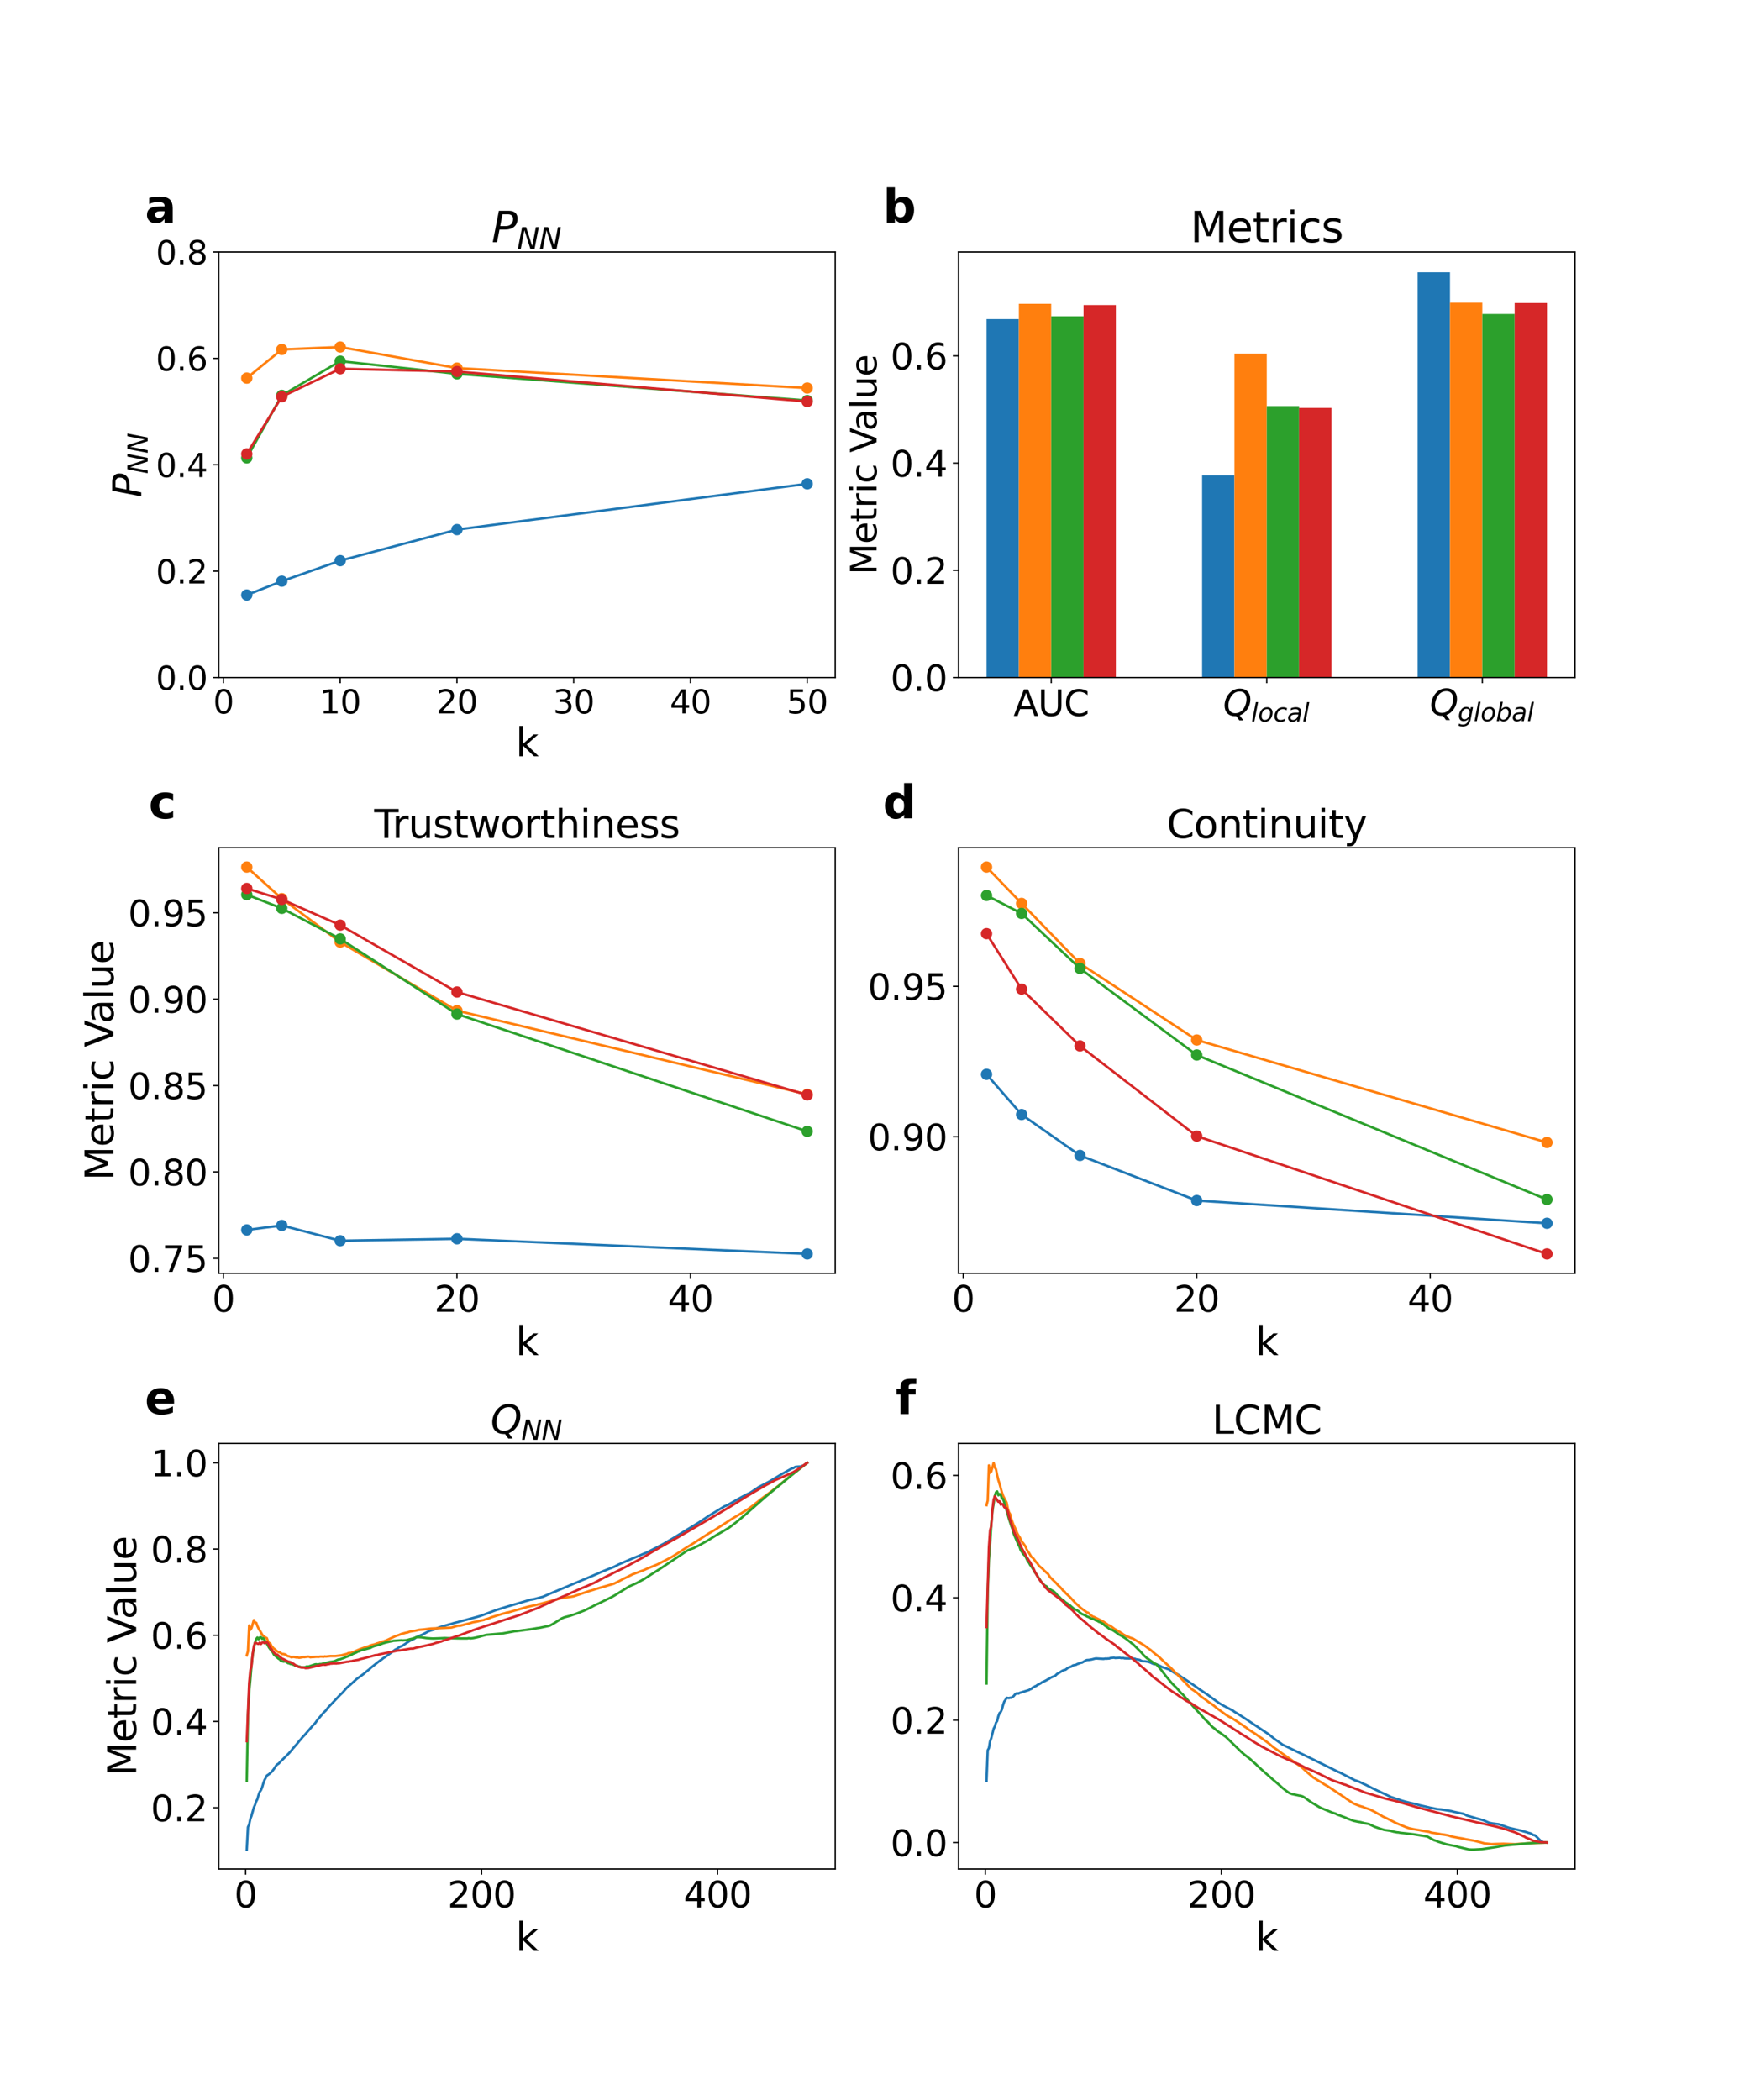 <?xml version="1.0" encoding="utf-8" standalone="no"?>
<!DOCTYPE svg PUBLIC "-//W3C//DTD SVG 1.1//EN"
  "http://www.w3.org/Graphics/SVG/1.1/DTD/svg11.dtd">
<svg xmlns:xlink="http://www.w3.org/1999/xlink" width="1080pt" height="1296pt" viewBox="0 0 1080 1296" xmlns="http://www.w3.org/2000/svg" version="1.1">
 <defs>
  <style type="text/css">*{stroke-linejoin: round; stroke-linecap: butt}</style>
 </defs>
 <g id="figure_1">
  <g id="patch_1">
   <path d="M 0 1296 
L 1080 1296 
L 1080 0 
L 0 0 
z
" style="fill: #ffffff"/>
  </g>
  <g id="axes_1">
   <g id="patch_2">
    <path d="M 135 418.131 
L 515.455 418.131 
L 515.455 155.52 
L 135 155.52 
z
" style="fill: #ffffff"/>
   </g>
   <g id="matplotlib.axis_1">
    <g id="xtick_1">
     <g id="line2d_1">
      <defs>
       <path id="m7a0d7781f2" d="M 0 0 
L 0 3.5 
" style="stroke: #000000; stroke-width: 0.8"/>
      </defs>
      <g>
       <use xlink:href="#m7a0d7781f2" x="137.882" y="418.131" style="stroke: #000000; stroke-width: 0.8"/>
      </g>
     </g>
     <g id="text_1">
      <!-- 0 -->
      <g transform="translate(131.52 440.327) scale(0.2 -0.2)">
       <defs>
        <path id="DejaVuSans-30" d="M 2034 4250 
Q 1547 4250 1301 3770 
Q 1056 3291 1056 2328 
Q 1056 1369 1301 889 
Q 1547 409 2034 409 
Q 2525 409 2770 889 
Q 3016 1369 3016 2328 
Q 3016 3291 2770 3770 
Q 2525 4250 2034 4250 
z
M 2034 4750 
Q 2819 4750 3233 4129 
Q 3647 3509 3647 2328 
Q 3647 1150 3233 529 
Q 2819 -91 2034 -91 
Q 1250 -91 836 529 
Q 422 1150 422 2328 
Q 422 3509 836 4129 
Q 1250 4750 2034 4750 
z
" transform="scale(0.016)"/>
       </defs>
       <use xlink:href="#DejaVuSans-30"/>
      </g>
     </g>
    </g>
    <g id="xtick_2">
     <g id="line2d_2">
      <g>
       <use xlink:href="#m7a0d7781f2" x="209.938" y="418.131" style="stroke: #000000; stroke-width: 0.8"/>
      </g>
     </g>
     <g id="text_2">
      <!-- 10 -->
      <g transform="translate(197.213 440.327) scale(0.2 -0.2)">
       <defs>
        <path id="DejaVuSans-31" d="M 794 531 
L 1825 531 
L 1825 4091 
L 703 3866 
L 703 4441 
L 1819 4666 
L 2450 4666 
L 2450 531 
L 3481 531 
L 3481 0 
L 794 0 
L 794 531 
z
" transform="scale(0.016)"/>
       </defs>
       <use xlink:href="#DejaVuSans-31"/>
       <use xlink:href="#DejaVuSans-30" x="63.623"/>
      </g>
     </g>
    </g>
    <g id="xtick_3">
     <g id="line2d_3">
      <g>
       <use xlink:href="#m7a0d7781f2" x="281.994" y="418.131" style="stroke: #000000; stroke-width: 0.8"/>
      </g>
     </g>
     <g id="text_3">
      <!-- 20 -->
      <g transform="translate(269.269 440.327) scale(0.2 -0.2)">
       <defs>
        <path id="DejaVuSans-32" d="M 1228 531 
L 3431 531 
L 3431 0 
L 469 0 
L 469 531 
Q 828 903 1448 1529 
Q 2069 2156 2228 2338 
Q 2531 2678 2651 2914 
Q 2772 3150 2772 3378 
Q 2772 3750 2511 3984 
Q 2250 4219 1831 4219 
Q 1534 4219 1204 4116 
Q 875 4013 500 3803 
L 500 4441 
Q 881 4594 1212 4672 
Q 1544 4750 1819 4750 
Q 2544 4750 2975 4387 
Q 3406 4025 3406 3419 
Q 3406 3131 3298 2873 
Q 3191 2616 2906 2266 
Q 2828 2175 2409 1742 
Q 1991 1309 1228 531 
z
" transform="scale(0.016)"/>
       </defs>
       <use xlink:href="#DejaVuSans-32"/>
       <use xlink:href="#DejaVuSans-30" x="63.623"/>
      </g>
     </g>
    </g>
    <g id="xtick_4">
     <g id="line2d_4">
      <g>
       <use xlink:href="#m7a0d7781f2" x="354.05" y="418.131" style="stroke: #000000; stroke-width: 0.8"/>
      </g>
     </g>
     <g id="text_4">
      <!-- 30 -->
      <g transform="translate(341.325 440.327) scale(0.2 -0.2)">
       <defs>
        <path id="DejaVuSans-33" d="M 2597 2516 
Q 3050 2419 3304 2112 
Q 3559 1806 3559 1356 
Q 3559 666 3084 287 
Q 2609 -91 1734 -91 
Q 1441 -91 1130 -33 
Q 819 25 488 141 
L 488 750 
Q 750 597 1062 519 
Q 1375 441 1716 441 
Q 2309 441 2620 675 
Q 2931 909 2931 1356 
Q 2931 1769 2642 2001 
Q 2353 2234 1838 2234 
L 1294 2234 
L 1294 2753 
L 1863 2753 
Q 2328 2753 2575 2939 
Q 2822 3125 2822 3475 
Q 2822 3834 2567 4026 
Q 2313 4219 1838 4219 
Q 1578 4219 1281 4162 
Q 984 4106 628 3988 
L 628 4550 
Q 988 4650 1302 4700 
Q 1616 4750 1894 4750 
Q 2613 4750 3031 4423 
Q 3450 4097 3450 3541 
Q 3450 3153 3228 2886 
Q 3006 2619 2597 2516 
z
" transform="scale(0.016)"/>
       </defs>
       <use xlink:href="#DejaVuSans-33"/>
       <use xlink:href="#DejaVuSans-30" x="63.623"/>
      </g>
     </g>
    </g>
    <g id="xtick_5">
     <g id="line2d_5">
      <g>
       <use xlink:href="#m7a0d7781f2" x="426.105" y="418.131" style="stroke: #000000; stroke-width: 0.8"/>
      </g>
     </g>
     <g id="text_5">
      <!-- 40 -->
      <g transform="translate(413.38 440.327) scale(0.2 -0.2)">
       <defs>
        <path id="DejaVuSans-34" d="M 2419 4116 
L 825 1625 
L 2419 1625 
L 2419 4116 
z
M 2253 4666 
L 3047 4666 
L 3047 1625 
L 3713 1625 
L 3713 1100 
L 3047 1100 
L 3047 0 
L 2419 0 
L 2419 1100 
L 313 1100 
L 313 1709 
L 2253 4666 
z
" transform="scale(0.016)"/>
       </defs>
       <use xlink:href="#DejaVuSans-34"/>
       <use xlink:href="#DejaVuSans-30" x="63.623"/>
      </g>
     </g>
    </g>
    <g id="xtick_6">
     <g id="line2d_6">
      <g>
       <use xlink:href="#m7a0d7781f2" x="498.161" y="418.131" style="stroke: #000000; stroke-width: 0.8"/>
      </g>
     </g>
     <g id="text_6">
      <!-- 50 -->
      <g transform="translate(485.436 440.327) scale(0.2 -0.2)">
       <defs>
        <path id="DejaVuSans-35" d="M 691 4666 
L 3169 4666 
L 3169 4134 
L 1269 4134 
L 1269 2991 
Q 1406 3038 1543 3061 
Q 1681 3084 1819 3084 
Q 2600 3084 3056 2656 
Q 3513 2228 3513 1497 
Q 3513 744 3044 326 
Q 2575 -91 1722 -91 
Q 1428 -91 1123 -41 
Q 819 9 494 109 
L 494 744 
Q 775 591 1075 516 
Q 1375 441 1709 441 
Q 2250 441 2565 725 
Q 2881 1009 2881 1497 
Q 2881 1984 2565 2268 
Q 2250 2553 1709 2553 
Q 1456 2553 1204 2497 
Q 953 2441 691 2322 
L 691 4666 
z
" transform="scale(0.016)"/>
       </defs>
       <use xlink:href="#DejaVuSans-35"/>
       <use xlink:href="#DejaVuSans-30" x="63.623"/>
      </g>
     </g>
    </g>
    <g id="text_7">
     <!-- k -->
     <g transform="translate(318.279 466.723) scale(0.24 -0.24)">
      <defs>
       <path id="DejaVuSans-6b" d="M 581 4863 
L 1159 4863 
L 1159 1991 
L 2875 3500 
L 3609 3500 
L 1753 1863 
L 3688 0 
L 2938 0 
L 1159 1709 
L 1159 0 
L 581 0 
L 581 4863 
z
" transform="scale(0.016)"/>
      </defs>
      <use xlink:href="#DejaVuSans-6b"/>
     </g>
    </g>
   </g>
   <g id="matplotlib.axis_2">
    <g id="ytick_1">
     <g id="line2d_7">
      <defs>
       <path id="m1a71ed47c2" d="M 0 0 
L -3.5 0 
" style="stroke: #000000; stroke-width: 0.8"/>
      </defs>
      <g>
       <use xlink:href="#m1a71ed47c2" x="135" y="418.131" style="stroke: #000000; stroke-width: 0.8"/>
      </g>
     </g>
     <g id="text_8">
      <!-- 0.0 -->
      <g transform="translate(96.194 425.729) scale(0.2 -0.2)">
       <defs>
        <path id="DejaVuSans-2e" d="M 684 794 
L 1344 794 
L 1344 0 
L 684 0 
L 684 794 
z
" transform="scale(0.016)"/>
       </defs>
       <use xlink:href="#DejaVuSans-30"/>
       <use xlink:href="#DejaVuSans-2e" x="63.623"/>
       <use xlink:href="#DejaVuSans-30" x="95.41"/>
      </g>
     </g>
    </g>
    <g id="ytick_2">
     <g id="line2d_8">
      <g>
       <use xlink:href="#m1a71ed47c2" x="135" y="352.478" style="stroke: #000000; stroke-width: 0.8"/>
      </g>
     </g>
     <g id="text_9">
      <!-- 0.2 -->
      <g transform="translate(96.194 360.076) scale(0.2 -0.2)">
       <use xlink:href="#DejaVuSans-30"/>
       <use xlink:href="#DejaVuSans-2e" x="63.623"/>
       <use xlink:href="#DejaVuSans-32" x="95.41"/>
      </g>
     </g>
    </g>
    <g id="ytick_3">
     <g id="line2d_9">
      <g>
       <use xlink:href="#m1a71ed47c2" x="135" y="286.825" style="stroke: #000000; stroke-width: 0.8"/>
      </g>
     </g>
     <g id="text_10">
      <!-- 0.4 -->
      <g transform="translate(96.194 294.424) scale(0.2 -0.2)">
       <use xlink:href="#DejaVuSans-30"/>
       <use xlink:href="#DejaVuSans-2e" x="63.623"/>
       <use xlink:href="#DejaVuSans-34" x="95.41"/>
      </g>
     </g>
    </g>
    <g id="ytick_4">
     <g id="line2d_10">
      <g>
       <use xlink:href="#m1a71ed47c2" x="135" y="221.173" style="stroke: #000000; stroke-width: 0.8"/>
      </g>
     </g>
     <g id="text_11">
      <!-- 0.6 -->
      <g transform="translate(96.194 228.771) scale(0.2 -0.2)">
       <defs>
        <path id="DejaVuSans-36" d="M 2113 2584 
Q 1688 2584 1439 2293 
Q 1191 2003 1191 1497 
Q 1191 994 1439 701 
Q 1688 409 2113 409 
Q 2538 409 2786 701 
Q 3034 994 3034 1497 
Q 3034 2003 2786 2293 
Q 2538 2584 2113 2584 
z
M 3366 4563 
L 3366 3988 
Q 3128 4100 2886 4159 
Q 2644 4219 2406 4219 
Q 1781 4219 1451 3797 
Q 1122 3375 1075 2522 
Q 1259 2794 1537 2939 
Q 1816 3084 2150 3084 
Q 2853 3084 3261 2657 
Q 3669 2231 3669 1497 
Q 3669 778 3244 343 
Q 2819 -91 2113 -91 
Q 1303 -91 875 529 
Q 447 1150 447 2328 
Q 447 3434 972 4092 
Q 1497 4750 2381 4750 
Q 2619 4750 2861 4703 
Q 3103 4656 3366 4563 
z
" transform="scale(0.016)"/>
       </defs>
       <use xlink:href="#DejaVuSans-30"/>
       <use xlink:href="#DejaVuSans-2e" x="63.623"/>
       <use xlink:href="#DejaVuSans-36" x="95.41"/>
      </g>
     </g>
    </g>
    <g id="ytick_5">
     <g id="line2d_11">
      <g>
       <use xlink:href="#m1a71ed47c2" x="135" y="155.52" style="stroke: #000000; stroke-width: 0.8"/>
      </g>
     </g>
     <g id="text_12">
      <!-- 0.8 -->
      <g transform="translate(96.194 163.118) scale(0.2 -0.2)">
       <defs>
        <path id="DejaVuSans-38" d="M 2034 2216 
Q 1584 2216 1326 1975 
Q 1069 1734 1069 1313 
Q 1069 891 1326 650 
Q 1584 409 2034 409 
Q 2484 409 2743 651 
Q 3003 894 3003 1313 
Q 3003 1734 2745 1975 
Q 2488 2216 2034 2216 
z
M 1403 2484 
Q 997 2584 770 2862 
Q 544 3141 544 3541 
Q 544 4100 942 4425 
Q 1341 4750 2034 4750 
Q 2731 4750 3128 4425 
Q 3525 4100 3525 3541 
Q 3525 3141 3298 2862 
Q 3072 2584 2669 2484 
Q 3125 2378 3379 2068 
Q 3634 1759 3634 1313 
Q 3634 634 3220 271 
Q 2806 -91 2034 -91 
Q 1263 -91 848 271 
Q 434 634 434 1313 
Q 434 1759 690 2068 
Q 947 2378 1403 2484 
z
M 1172 3481 
Q 1172 3119 1398 2916 
Q 1625 2713 2034 2713 
Q 2441 2713 2670 2916 
Q 2900 3119 2900 3481 
Q 2900 3844 2670 4047 
Q 2441 4250 2034 4250 
Q 1625 4250 1398 4047 
Q 1172 3844 1172 3481 
z
" transform="scale(0.016)"/>
       </defs>
       <use xlink:href="#DejaVuSans-30"/>
       <use xlink:href="#DejaVuSans-2e" x="63.623"/>
       <use xlink:href="#DejaVuSans-38" x="95.41"/>
      </g>
     </g>
    </g>
    <g id="text_13">
     <!-- $P_{NN}$ -->
     <g transform="translate(87.203 306.985) rotate(-90) scale(0.24 -0.24)">
      <defs>
       <path id="DejaVuSans-Oblique-50" d="M 1081 4666 
L 2541 4666 
Q 3178 4666 3512 4369 
Q 3847 4072 3847 3500 
Q 3847 2731 3353 2303 
Q 2859 1875 1966 1875 
L 1172 1875 
L 806 0 
L 172 0 
L 1081 4666 
z
M 1613 4147 
L 1275 2394 
L 2069 2394 
Q 2606 2394 2893 2669 
Q 3181 2944 3181 3456 
Q 3181 3784 2986 3965 
Q 2791 4147 2438 4147 
L 1613 4147 
z
" transform="scale(0.016)"/>
       <path id="DejaVuSans-Oblique-4e" d="M 1081 4666 
L 1931 4666 
L 3219 666 
L 4000 4666 
L 4616 4666 
L 3706 0 
L 2853 0 
L 1569 4025 
L 788 0 
L 172 0 
L 1081 4666 
z
" transform="scale(0.016)"/>
      </defs>
      <use xlink:href="#DejaVuSans-Oblique-50" transform="translate(0 0.094)"/>
      <use xlink:href="#DejaVuSans-Oblique-4e" transform="translate(60.303 -16.312) scale(0.7)"/>
      <use xlink:href="#DejaVuSans-Oblique-4e" transform="translate(112.666 -16.312) scale(0.7)"/>
     </g>
    </g>
   </g>
   <g id="line2d_12">
    <path d="M 152.293 367.205 
L 173.91 358.672 
L 209.938 346.009 
L 281.994 326.843 
L 498.161 298.579 
" clip-path="url(#pe025e6855b)" style="fill: none; stroke: #1f77b4; stroke-width: 1.5; stroke-linecap: square"/>
    <defs>
     <path id="m1fa43f14dd" d="M 0 3 
C 0.796 3 1.559 2.684 2.121 2.121 
C 2.684 1.559 3 0.796 3 0 
C 3 -0.796 2.684 -1.559 2.121 -2.121 
C 1.559 -2.684 0.796 -3 0 -3 
C -0.796 -3 -1.559 -2.684 -2.121 -2.121 
C -2.684 -1.559 -3 -0.796 -3 0 
C -3 0.796 -2.684 1.559 -2.121 2.121 
C -1.559 2.684 -0.796 3 0 3 
z
" style="stroke: #1f77b4"/>
    </defs>
    <g clip-path="url(#pe025e6855b)">
     <use xlink:href="#m1fa43f14dd" x="152.293" y="367.205" style="fill: #1f77b4; stroke: #1f77b4"/>
     <use xlink:href="#m1fa43f14dd" x="173.91" y="358.672" style="fill: #1f77b4; stroke: #1f77b4"/>
     <use xlink:href="#m1fa43f14dd" x="209.938" y="346.009" style="fill: #1f77b4; stroke: #1f77b4"/>
     <use xlink:href="#m1fa43f14dd" x="281.994" y="326.843" style="fill: #1f77b4; stroke: #1f77b4"/>
     <use xlink:href="#m1fa43f14dd" x="498.161" y="298.579" style="fill: #1f77b4; stroke: #1f77b4"/>
    </g>
   </g>
   <g id="line2d_13">
    <path d="M 152.293 233.353 
L 173.91 215.667 
L 209.938 214.153 
L 281.994 227.16 
L 498.161 239.492 
" clip-path="url(#pe025e6855b)" style="fill: none; stroke: #ff7f0e; stroke-width: 1.5; stroke-linecap: square"/>
    <defs>
     <path id="mcb2a9194bb" d="M 0 3 
C 0.796 3 1.559 2.684 2.121 2.121 
C 2.684 1.559 3 0.796 3 0 
C 3 -0.796 2.684 -1.559 2.121 -2.121 
C 1.559 -2.684 0.796 -3 0 -3 
C -0.796 -3 -1.559 -2.684 -2.121 -2.121 
C -2.684 -1.559 -3 -0.796 -3 0 
C -3 0.796 -2.684 1.559 -2.121 2.121 
C -1.559 2.684 -0.796 3 0 3 
z
" style="stroke: #ff7f0e"/>
    </defs>
    <g clip-path="url(#pe025e6855b)">
     <use xlink:href="#mcb2a9194bb" x="152.293" y="233.353" style="fill: #ff7f0e; stroke: #ff7f0e"/>
     <use xlink:href="#mcb2a9194bb" x="173.91" y="215.667" style="fill: #ff7f0e; stroke: #ff7f0e"/>
     <use xlink:href="#mcb2a9194bb" x="209.938" y="214.153" style="fill: #ff7f0e; stroke: #ff7f0e"/>
     <use xlink:href="#mcb2a9194bb" x="281.994" y="227.16" style="fill: #ff7f0e; stroke: #ff7f0e"/>
     <use xlink:href="#mcb2a9194bb" x="498.161" y="239.492" style="fill: #ff7f0e; stroke: #ff7f0e"/>
    </g>
   </g>
   <g id="line2d_14">
    <path d="M 152.293 282.559 
L 173.91 244.02 
L 209.938 222.893 
L 281.994 230.704 
L 498.161 247.186 
" clip-path="url(#pe025e6855b)" style="fill: none; stroke: #2ca02c; stroke-width: 1.5; stroke-linecap: square"/>
    <defs>
     <path id="m947557f234" d="M 0 3 
C 0.796 3 1.559 2.684 2.121 2.121 
C 2.684 1.559 3 0.796 3 0 
C 3 -0.796 2.684 -1.559 2.121 -2.121 
C 1.559 -2.684 0.796 -3 0 -3 
C -0.796 -3 -1.559 -2.684 -2.121 -2.121 
C -2.684 -1.559 -3 -0.796 -3 0 
C -3 0.796 -2.684 1.559 -2.121 2.121 
C -1.559 2.684 -0.796 3 0 3 
z
" style="stroke: #2ca02c"/>
    </defs>
    <g clip-path="url(#pe025e6855b)">
     <use xlink:href="#m947557f234" x="152.293" y="282.559" style="fill: #2ca02c; stroke: #2ca02c"/>
     <use xlink:href="#m947557f234" x="173.91" y="244.02" style="fill: #2ca02c; stroke: #2ca02c"/>
     <use xlink:href="#m947557f234" x="209.938" y="222.893" style="fill: #2ca02c; stroke: #2ca02c"/>
     <use xlink:href="#m947557f234" x="281.994" y="230.704" style="fill: #2ca02c; stroke: #2ca02c"/>
     <use xlink:href="#m947557f234" x="498.161" y="247.186" style="fill: #2ca02c; stroke: #2ca02c"/>
    </g>
   </g>
   <g id="line2d_15">
    <path d="M 152.293 280.15 
L 173.91 244.846 
L 209.938 227.573 
L 281.994 229.293 
L 498.161 247.819 
" clip-path="url(#pe025e6855b)" style="fill: none; stroke: #d62728; stroke-width: 1.5; stroke-linecap: square"/>
    <defs>
     <path id="m3ba06f1769" d="M 0 3 
C 0.796 3 1.559 2.684 2.121 2.121 
C 2.684 1.559 3 0.796 3 0 
C 3 -0.796 2.684 -1.559 2.121 -2.121 
C 1.559 -2.684 0.796 -3 0 -3 
C -0.796 -3 -1.559 -2.684 -2.121 -2.121 
C -2.684 -1.559 -3 -0.796 -3 0 
C -3 0.796 -2.684 1.559 -2.121 2.121 
C -1.559 2.684 -0.796 3 0 3 
z
" style="stroke: #d62728"/>
    </defs>
    <g clip-path="url(#pe025e6855b)">
     <use xlink:href="#m3ba06f1769" x="152.293" y="280.15" style="fill: #d62728; stroke: #d62728"/>
     <use xlink:href="#m3ba06f1769" x="173.91" y="244.846" style="fill: #d62728; stroke: #d62728"/>
     <use xlink:href="#m3ba06f1769" x="209.938" y="227.573" style="fill: #d62728; stroke: #d62728"/>
     <use xlink:href="#m3ba06f1769" x="281.994" y="229.293" style="fill: #d62728; stroke: #d62728"/>
     <use xlink:href="#m3ba06f1769" x="498.161" y="247.819" style="fill: #d62728; stroke: #d62728"/>
    </g>
   </g>
   <g id="patch_3">
    <path d="M 135 418.131 
L 135 155.52 
" style="fill: none; stroke: #000000; stroke-width: 0.8; stroke-linejoin: miter; stroke-linecap: square"/>
   </g>
   <g id="patch_4">
    <path d="M 515.455 418.131 
L 515.455 155.52 
" style="fill: none; stroke: #000000; stroke-width: 0.8; stroke-linejoin: miter; stroke-linecap: square"/>
   </g>
   <g id="patch_5">
    <path d="M 135 418.131 
L 515.455 418.131 
" style="fill: none; stroke: #000000; stroke-width: 0.8; stroke-linejoin: miter; stroke-linecap: square"/>
   </g>
   <g id="patch_6">
    <path d="M 135 155.52 
L 515.455 155.52 
" style="fill: none; stroke: #000000; stroke-width: 0.8; stroke-linejoin: miter; stroke-linecap: square"/>
   </g>
   <g id="text_14">
    <!-- a -->
    <g transform="translate(89.473 137.404) scale(0.28 -0.28)">
     <defs>
      <path id="DejaVuSans-Bold-61" d="M 2106 1575 
Q 1756 1575 1579 1456 
Q 1403 1338 1403 1106 
Q 1403 894 1545 773 
Q 1688 653 1941 653 
Q 2256 653 2472 879 
Q 2688 1106 2688 1447 
L 2688 1575 
L 2106 1575 
z
M 3816 1997 
L 3816 0 
L 2688 0 
L 2688 519 
Q 2463 200 2181 54 
Q 1900 -91 1497 -91 
Q 953 -91 614 226 
Q 275 544 275 1050 
Q 275 1666 698 1953 
Q 1122 2241 2028 2241 
L 2688 2241 
L 2688 2328 
Q 2688 2594 2478 2717 
Q 2269 2841 1825 2841 
Q 1466 2841 1156 2769 
Q 847 2697 581 2553 
L 581 3406 
Q 941 3494 1303 3539 
Q 1666 3584 2028 3584 
Q 2975 3584 3395 3211 
Q 3816 2838 3816 1997 
z
" transform="scale(0.016)"/>
     </defs>
     <use xlink:href="#DejaVuSans-Bold-61"/>
    </g>
   </g>
   <g id="text_15">
    <!-- $P_{NN}$ -->
    <g transform="translate(303.387 149.52) scale(0.26 -0.26)">
     <use xlink:href="#DejaVuSans-Oblique-50" transform="translate(0 0.094)"/>
     <use xlink:href="#DejaVuSans-Oblique-4e" transform="translate(60.303 -16.312) scale(0.7)"/>
     <use xlink:href="#DejaVuSans-Oblique-4e" transform="translate(112.666 -16.312) scale(0.7)"/>
    </g>
   </g>
  </g>
  <g id="axes_2">
   <g id="patch_7">
    <path d="M 591.545 418.131 
L 972 418.131 
L 972 155.52 
L 591.545 155.52 
z
" style="fill: #ffffff"/>
   </g>
   <g id="patch_8">
    <path d="M 608.839 418.131 
L 628.793 418.131 
L 628.793 196.93 
L 608.839 196.93 
z
" clip-path="url(#p1d75e9e015)" style="fill: #1f77b4"/>
   </g>
   <g id="patch_9">
    <path d="M 741.865 418.131 
L 761.819 418.131 
L 761.819 293.38 
L 741.865 293.38 
z
" clip-path="url(#p1d75e9e015)" style="fill: #1f77b4"/>
   </g>
   <g id="patch_10">
    <path d="M 874.891 418.131 
L 894.845 418.131 
L 894.845 168.025 
L 874.891 168.025 
z
" clip-path="url(#p1d75e9e015)" style="fill: #1f77b4"/>
   </g>
   <g id="patch_11">
    <path d="M 628.793 418.131 
L 648.747 418.131 
L 648.747 187.496 
L 628.793 187.496 
z
" clip-path="url(#p1d75e9e015)" style="fill: #ff7f0e"/>
   </g>
   <g id="patch_12">
    <path d="M 761.819 418.131 
L 781.773 418.131 
L 781.773 218.222 
L 761.819 218.222 
z
" clip-path="url(#p1d75e9e015)" style="fill: #ff7f0e"/>
   </g>
   <g id="patch_13">
    <path d="M 894.845 418.131 
L 914.799 418.131 
L 914.799 186.801 
L 894.845 186.801 
z
" clip-path="url(#p1d75e9e015)" style="fill: #ff7f0e"/>
   </g>
   <g id="patch_14">
    <path d="M 648.747 418.131 
L 668.701 418.131 
L 668.701 195.165 
L 648.747 195.165 
z
" clip-path="url(#p1d75e9e015)" style="fill: #2ca02c"/>
   </g>
   <g id="patch_15">
    <path d="M 781.773 418.131 
L 801.727 418.131 
L 801.727 250.644 
L 781.773 250.644 
z
" clip-path="url(#p1d75e9e015)" style="fill: #2ca02c"/>
   </g>
   <g id="patch_16">
    <path d="M 914.799 418.131 
L 934.753 418.131 
L 934.753 193.781 
L 914.799 193.781 
z
" clip-path="url(#p1d75e9e015)" style="fill: #2ca02c"/>
   </g>
   <g id="patch_17">
    <path d="M 668.701 418.131 
L 688.654 418.131 
L 688.654 188.275 
L 668.701 188.275 
z
" clip-path="url(#p1d75e9e015)" style="fill: #d62728"/>
   </g>
   <g id="patch_18">
    <path d="M 801.727 418.131 
L 821.681 418.131 
L 821.681 251.74 
L 801.727 251.74 
z
" clip-path="url(#p1d75e9e015)" style="fill: #d62728"/>
   </g>
   <g id="patch_19">
    <path d="M 934.753 418.131 
L 954.707 418.131 
L 954.707 186.992 
L 934.753 186.992 
z
" clip-path="url(#p1d75e9e015)" style="fill: #d62728"/>
   </g>
   <g id="matplotlib.axis_3">
    <g id="xtick_7">
     <g id="line2d_16">
      <g>
       <use xlink:href="#m7a0d7781f2" x="648.747" y="418.131" style="stroke: #000000; stroke-width: 0.8"/>
      </g>
     </g>
     <g id="text_16">
      <!-- AUC -->
      <g transform="translate(625.49 441.847) scale(0.22 -0.22)">
       <defs>
        <path id="DejaVuSans-41" d="M 2188 4044 
L 1331 1722 
L 3047 1722 
L 2188 4044 
z
M 1831 4666 
L 2547 4666 
L 4325 0 
L 3669 0 
L 3244 1197 
L 1141 1197 
L 716 0 
L 50 0 
L 1831 4666 
z
" transform="scale(0.016)"/>
        <path id="DejaVuSans-55" d="M 556 4666 
L 1191 4666 
L 1191 1831 
Q 1191 1081 1462 751 
Q 1734 422 2344 422 
Q 2950 422 3222 751 
Q 3494 1081 3494 1831 
L 3494 4666 
L 4128 4666 
L 4128 1753 
Q 4128 841 3676 375 
Q 3225 -91 2344 -91 
Q 1459 -91 1007 375 
Q 556 841 556 1753 
L 556 4666 
z
" transform="scale(0.016)"/>
        <path id="DejaVuSans-43" d="M 4122 4306 
L 4122 3641 
Q 3803 3938 3442 4084 
Q 3081 4231 2675 4231 
Q 1875 4231 1450 3742 
Q 1025 3253 1025 2328 
Q 1025 1406 1450 917 
Q 1875 428 2675 428 
Q 3081 428 3442 575 
Q 3803 722 4122 1019 
L 4122 359 
Q 3791 134 3420 21 
Q 3050 -91 2638 -91 
Q 1578 -91 968 557 
Q 359 1206 359 2328 
Q 359 3453 968 4101 
Q 1578 4750 2638 4750 
Q 3056 4750 3426 4639 
Q 3797 4528 4122 4306 
z
" transform="scale(0.016)"/>
       </defs>
       <use xlink:href="#DejaVuSans-41"/>
       <use xlink:href="#DejaVuSans-55" x="68.408"/>
       <use xlink:href="#DejaVuSans-43" x="141.602"/>
      </g>
     </g>
    </g>
    <g id="xtick_8">
     <g id="line2d_17">
      <g>
       <use xlink:href="#m7a0d7781f2" x="781.773" y="418.131" style="stroke: #000000; stroke-width: 0.8"/>
      </g>
     </g>
     <g id="text_17">
      <!-- $Q_{local}$ -->
      <g transform="translate(754.823 441.847) scale(0.22 -0.22)">
       <defs>
        <path id="DejaVuSans-Oblique-51" d="M 2309 -84 
Q 2275 -88 2237 -89 
Q 2200 -91 2125 -91 
Q 1250 -91 756 411 
Q 263 913 263 1797 
Q 263 2319 452 2844 
Q 641 3369 978 3788 
Q 1369 4269 1858 4509 
Q 2347 4750 2938 4750 
Q 3794 4750 4287 4245 
Q 4781 3741 4781 2869 
Q 4781 1928 4265 1147 
Q 3750 366 2919 44 
L 3553 -825 
L 2847 -825 
L 2309 -84 
z
M 2919 4238 
Q 2400 4238 2003 3986 
Q 1606 3734 1313 3219 
Q 1125 2891 1026 2522 
Q 928 2153 928 1778 
Q 928 1128 1239 775 
Q 1550 422 2119 422 
Q 2631 422 3032 676 
Q 3434 931 3719 1434 
Q 3909 1772 4009 2142 
Q 4109 2513 4109 2881 
Q 4109 3528 3796 3883 
Q 3484 4238 2919 4238 
z
" transform="scale(0.016)"/>
        <path id="DejaVuSans-Oblique-6c" d="M 1172 4863 
L 1747 4863 
L 800 0 
L 225 0 
L 1172 4863 
z
" transform="scale(0.016)"/>
        <path id="DejaVuSans-Oblique-6f" d="M 1625 -91 
Q 1009 -91 651 289 
Q 294 669 294 1325 
Q 294 1706 417 2101 
Q 541 2497 738 2766 
Q 1047 3184 1428 3384 
Q 1809 3584 2291 3584 
Q 2888 3584 3255 3212 
Q 3622 2841 3622 2241 
Q 3622 1825 3500 1412 
Q 3378 1000 3181 728 
Q 2875 309 2494 109 
Q 2113 -91 1625 -91 
z
M 891 1344 
Q 891 869 1089 633 
Q 1288 397 1691 397 
Q 2269 397 2648 901 
Q 3028 1406 3028 2181 
Q 3028 2634 2825 2865 
Q 2622 3097 2228 3097 
Q 1903 3097 1650 2945 
Q 1397 2794 1197 2484 
Q 1050 2253 970 1956 
Q 891 1659 891 1344 
z
" transform="scale(0.016)"/>
        <path id="DejaVuSans-Oblique-63" d="M 3431 3366 
L 3316 2797 
Q 3109 2947 2876 3022 
Q 2644 3097 2394 3097 
Q 2119 3097 1870 3000 
Q 1622 2903 1453 2725 
Q 1184 2453 1037 2087 
Q 891 1722 891 1331 
Q 891 859 1127 628 
Q 1363 397 1844 397 
Q 2081 397 2348 469 
Q 2616 541 2906 684 
L 2797 116 
Q 2547 13 2283 -39 
Q 2019 -91 1741 -91 
Q 1044 -91 669 257 
Q 294 606 294 1253 
Q 294 1797 489 2255 
Q 684 2713 1069 3078 
Q 1331 3328 1684 3456 
Q 2038 3584 2456 3584 
Q 2700 3584 2940 3529 
Q 3181 3475 3431 3366 
z
" transform="scale(0.016)"/>
        <path id="DejaVuSans-Oblique-61" d="M 3438 1997 
L 3047 0 
L 2472 0 
L 2578 531 
Q 2325 219 2001 64 
Q 1678 -91 1281 -91 
Q 834 -91 548 182 
Q 263 456 263 884 
Q 263 1497 752 1853 
Q 1241 2209 2100 2209 
L 2900 2209 
L 2931 2363 
Q 2938 2388 2941 2417 
Q 2944 2447 2944 2509 
Q 2944 2788 2717 2942 
Q 2491 3097 2081 3097 
Q 1800 3097 1504 3025 
Q 1209 2953 897 2809 
L 997 3341 
Q 1322 3463 1633 3523 
Q 1944 3584 2234 3584 
Q 2853 3584 3176 3315 
Q 3500 3047 3500 2534 
Q 3500 2431 3484 2292 
Q 3469 2153 3438 1997 
z
M 2816 1759 
L 2241 1759 
Q 1534 1759 1195 1570 
Q 856 1381 856 984 
Q 856 709 1029 553 
Q 1203 397 1509 397 
Q 1978 397 2328 733 
Q 2678 1069 2791 1631 
L 2816 1759 
z
" transform="scale(0.016)"/>
       </defs>
       <use xlink:href="#DejaVuSans-Oblique-51" transform="translate(0 0.781)"/>
       <use xlink:href="#DejaVuSans-Oblique-6c" transform="translate(78.711 -15.625) scale(0.7)"/>
       <use xlink:href="#DejaVuSans-Oblique-6f" transform="translate(98.159 -15.625) scale(0.7)"/>
       <use xlink:href="#DejaVuSans-Oblique-63" transform="translate(140.986 -15.625) scale(0.7)"/>
       <use xlink:href="#DejaVuSans-Oblique-61" transform="translate(179.473 -15.625) scale(0.7)"/>
       <use xlink:href="#DejaVuSans-Oblique-6c" transform="translate(222.368 -15.625) scale(0.7)"/>
      </g>
     </g>
    </g>
    <g id="xtick_9">
     <g id="line2d_18">
      <g>
       <use xlink:href="#m7a0d7781f2" x="914.799" y="418.131" style="stroke: #000000; stroke-width: 0.8"/>
      </g>
     </g>
     <g id="text_18">
      <!-- $Q_{global}$ -->
      <g transform="translate(882.349 441.631) scale(0.22 -0.22)">
       <defs>
        <path id="DejaVuSans-Oblique-67" d="M 3816 3500 
L 3219 434 
Q 3047 -456 2561 -893 
Q 2075 -1331 1253 -1331 
Q 950 -1331 690 -1286 
Q 431 -1241 206 -1147 
L 313 -588 
Q 525 -725 762 -790 
Q 1000 -856 1269 -856 
Q 1816 -856 2167 -557 
Q 2519 -259 2631 300 
L 2681 563 
Q 2441 288 2122 144 
Q 1803 0 1434 0 
Q 903 0 598 351 
Q 294 703 294 1319 
Q 294 1803 478 2267 
Q 663 2731 997 3091 
Q 1219 3328 1514 3456 
Q 1809 3584 2131 3584 
Q 2484 3584 2746 3420 
Q 3009 3256 3138 2956 
L 3238 3500 
L 3816 3500 
z
M 2950 2216 
Q 2950 2641 2750 2872 
Q 2550 3103 2181 3103 
Q 1953 3103 1747 3012 
Q 1541 2922 1394 2759 
Q 1156 2491 1023 2127 
Q 891 1763 891 1375 
Q 891 944 1092 712 
Q 1294 481 1672 481 
Q 2219 481 2584 976 
Q 2950 1472 2950 2216 
z
" transform="scale(0.016)"/>
        <path id="DejaVuSans-Oblique-62" d="M 3169 2138 
Q 3169 2591 2961 2847 
Q 2753 3103 2388 3103 
Q 2122 3103 1889 2973 
Q 1656 2844 1484 2597 
Q 1303 2338 1198 1995 
Q 1094 1653 1094 1313 
Q 1094 881 1298 636 
Q 1503 391 1863 391 
Q 2134 391 2365 517 
Q 2597 644 2772 891 
Q 2950 1147 3059 1487 
Q 3169 1828 3169 2138 
z
M 1381 2969 
Q 1594 3256 1914 3420 
Q 2234 3584 2584 3584 
Q 3122 3584 3439 3221 
Q 3756 2859 3756 2241 
Q 3756 1734 3570 1259 
Q 3384 784 3041 416 
Q 2816 172 2522 40 
Q 2228 -91 1906 -91 
Q 1566 -91 1316 65 
Q 1066 222 909 531 
L 806 0 
L 231 0 
L 1178 4863 
L 1753 4863 
L 1381 2969 
z
" transform="scale(0.016)"/>
       </defs>
       <use xlink:href="#DejaVuSans-Oblique-51" transform="translate(0 0.781)"/>
       <use xlink:href="#DejaVuSans-Oblique-67" transform="translate(78.711 -15.625) scale(0.7)"/>
       <use xlink:href="#DejaVuSans-Oblique-6c" transform="translate(123.145 -15.625) scale(0.7)"/>
       <use xlink:href="#DejaVuSans-Oblique-6f" transform="translate(142.593 -15.625) scale(0.7)"/>
       <use xlink:href="#DejaVuSans-Oblique-62" transform="translate(185.42 -15.625) scale(0.7)"/>
       <use xlink:href="#DejaVuSans-Oblique-61" transform="translate(229.854 -15.625) scale(0.7)"/>
       <use xlink:href="#DejaVuSans-Oblique-6c" transform="translate(272.749 -15.625) scale(0.7)"/>
      </g>
     </g>
    </g>
   </g>
   <g id="matplotlib.axis_4">
    <g id="ytick_6">
     <g id="line2d_19">
      <g>
       <use xlink:href="#m1a71ed47c2" x="591.545" y="418.131" style="stroke: #000000; stroke-width: 0.8"/>
      </g>
     </g>
     <g id="text_19">
      <!-- 0.0 -->
      <g transform="translate(549.559 426.489) scale(0.22 -0.22)">
       <use xlink:href="#DejaVuSans-30"/>
       <use xlink:href="#DejaVuSans-2e" x="63.623"/>
       <use xlink:href="#DejaVuSans-30" x="95.41"/>
      </g>
     </g>
    </g>
    <g id="ytick_7">
     <g id="line2d_20">
      <g>
       <use xlink:href="#m1a71ed47c2" x="591.545" y="351.964" style="stroke: #000000; stroke-width: 0.8"/>
      </g>
     </g>
     <g id="text_20">
      <!-- 0.2 -->
      <g transform="translate(549.559 360.322) scale(0.22 -0.22)">
       <use xlink:href="#DejaVuSans-30"/>
       <use xlink:href="#DejaVuSans-2e" x="63.623"/>
       <use xlink:href="#DejaVuSans-32" x="95.41"/>
      </g>
     </g>
    </g>
    <g id="ytick_8">
     <g id="line2d_21">
      <g>
       <use xlink:href="#m1a71ed47c2" x="591.545" y="285.797" style="stroke: #000000; stroke-width: 0.8"/>
      </g>
     </g>
     <g id="text_21">
      <!-- 0.4 -->
      <g transform="translate(549.559 294.155) scale(0.22 -0.22)">
       <use xlink:href="#DejaVuSans-30"/>
       <use xlink:href="#DejaVuSans-2e" x="63.623"/>
       <use xlink:href="#DejaVuSans-34" x="95.41"/>
      </g>
     </g>
    </g>
    <g id="ytick_9">
     <g id="line2d_22">
      <g>
       <use xlink:href="#m1a71ed47c2" x="591.545" y="219.63" style="stroke: #000000; stroke-width: 0.8"/>
      </g>
     </g>
     <g id="text_22">
      <!-- 0.6 -->
      <g transform="translate(549.559 227.989) scale(0.22 -0.22)">
       <use xlink:href="#DejaVuSans-30"/>
       <use xlink:href="#DejaVuSans-2e" x="63.623"/>
       <use xlink:href="#DejaVuSans-36" x="95.41"/>
      </g>
     </g>
    </g>
    <g id="text_23">
     <!-- Metric Value -->
     <g transform="translate(540.983 354.728) rotate(-90) scale(0.22 -0.22)">
      <defs>
       <path id="DejaVuSans-4d" d="M 628 4666 
L 1569 4666 
L 2759 1491 
L 3956 4666 
L 4897 4666 
L 4897 0 
L 4281 0 
L 4281 4097 
L 3078 897 
L 2444 897 
L 1241 4097 
L 1241 0 
L 628 0 
L 628 4666 
z
" transform="scale(0.016)"/>
       <path id="DejaVuSans-65" d="M 3597 1894 
L 3597 1613 
L 953 1613 
Q 991 1019 1311 708 
Q 1631 397 2203 397 
Q 2534 397 2845 478 
Q 3156 559 3463 722 
L 3463 178 
Q 3153 47 2828 -22 
Q 2503 -91 2169 -91 
Q 1331 -91 842 396 
Q 353 884 353 1716 
Q 353 2575 817 3079 
Q 1281 3584 2069 3584 
Q 2775 3584 3186 3129 
Q 3597 2675 3597 1894 
z
M 3022 2063 
Q 3016 2534 2758 2815 
Q 2500 3097 2075 3097 
Q 1594 3097 1305 2825 
Q 1016 2553 972 2059 
L 3022 2063 
z
" transform="scale(0.016)"/>
       <path id="DejaVuSans-74" d="M 1172 4494 
L 1172 3500 
L 2356 3500 
L 2356 3053 
L 1172 3053 
L 1172 1153 
Q 1172 725 1289 603 
Q 1406 481 1766 481 
L 2356 481 
L 2356 0 
L 1766 0 
Q 1100 0 847 248 
Q 594 497 594 1153 
L 594 3053 
L 172 3053 
L 172 3500 
L 594 3500 
L 594 4494 
L 1172 4494 
z
" transform="scale(0.016)"/>
       <path id="DejaVuSans-72" d="M 2631 2963 
Q 2534 3019 2420 3045 
Q 2306 3072 2169 3072 
Q 1681 3072 1420 2755 
Q 1159 2438 1159 1844 
L 1159 0 
L 581 0 
L 581 3500 
L 1159 3500 
L 1159 2956 
Q 1341 3275 1631 3429 
Q 1922 3584 2338 3584 
Q 2397 3584 2469 3576 
Q 2541 3569 2628 3553 
L 2631 2963 
z
" transform="scale(0.016)"/>
       <path id="DejaVuSans-69" d="M 603 3500 
L 1178 3500 
L 1178 0 
L 603 0 
L 603 3500 
z
M 603 4863 
L 1178 4863 
L 1178 4134 
L 603 4134 
L 603 4863 
z
" transform="scale(0.016)"/>
       <path id="DejaVuSans-63" d="M 3122 3366 
L 3122 2828 
Q 2878 2963 2633 3030 
Q 2388 3097 2138 3097 
Q 1578 3097 1268 2742 
Q 959 2388 959 1747 
Q 959 1106 1268 751 
Q 1578 397 2138 397 
Q 2388 397 2633 464 
Q 2878 531 3122 666 
L 3122 134 
Q 2881 22 2623 -34 
Q 2366 -91 2075 -91 
Q 1284 -91 818 406 
Q 353 903 353 1747 
Q 353 2603 823 3093 
Q 1294 3584 2113 3584 
Q 2378 3584 2631 3529 
Q 2884 3475 3122 3366 
z
" transform="scale(0.016)"/>
       <path id="DejaVuSans-20" transform="scale(0.016)"/>
       <path id="DejaVuSans-56" d="M 1831 0 
L 50 4666 
L 709 4666 
L 2188 738 
L 3669 4666 
L 4325 4666 
L 2547 0 
L 1831 0 
z
" transform="scale(0.016)"/>
       <path id="DejaVuSans-61" d="M 2194 1759 
Q 1497 1759 1228 1600 
Q 959 1441 959 1056 
Q 959 750 1161 570 
Q 1363 391 1709 391 
Q 2188 391 2477 730 
Q 2766 1069 2766 1631 
L 2766 1759 
L 2194 1759 
z
M 3341 1997 
L 3341 0 
L 2766 0 
L 2766 531 
Q 2569 213 2275 61 
Q 1981 -91 1556 -91 
Q 1019 -91 701 211 
Q 384 513 384 1019 
Q 384 1609 779 1909 
Q 1175 2209 1959 2209 
L 2766 2209 
L 2766 2266 
Q 2766 2663 2505 2880 
Q 2244 3097 1772 3097 
Q 1472 3097 1187 3025 
Q 903 2953 641 2809 
L 641 3341 
Q 956 3463 1253 3523 
Q 1550 3584 1831 3584 
Q 2591 3584 2966 3190 
Q 3341 2797 3341 1997 
z
" transform="scale(0.016)"/>
       <path id="DejaVuSans-6c" d="M 603 4863 
L 1178 4863 
L 1178 0 
L 603 0 
L 603 4863 
z
" transform="scale(0.016)"/>
       <path id="DejaVuSans-75" d="M 544 1381 
L 544 3500 
L 1119 3500 
L 1119 1403 
Q 1119 906 1312 657 
Q 1506 409 1894 409 
Q 2359 409 2629 706 
Q 2900 1003 2900 1516 
L 2900 3500 
L 3475 3500 
L 3475 0 
L 2900 0 
L 2900 538 
Q 2691 219 2414 64 
Q 2138 -91 1772 -91 
Q 1169 -91 856 284 
Q 544 659 544 1381 
z
M 1991 3584 
L 1991 3584 
z
" transform="scale(0.016)"/>
      </defs>
      <use xlink:href="#DejaVuSans-4d"/>
      <use xlink:href="#DejaVuSans-65" x="86.279"/>
      <use xlink:href="#DejaVuSans-74" x="147.803"/>
      <use xlink:href="#DejaVuSans-72" x="187.012"/>
      <use xlink:href="#DejaVuSans-69" x="228.125"/>
      <use xlink:href="#DejaVuSans-63" x="255.908"/>
      <use xlink:href="#DejaVuSans-20" x="310.889"/>
      <use xlink:href="#DejaVuSans-56" x="342.676"/>
      <use xlink:href="#DejaVuSans-61" x="403.334"/>
      <use xlink:href="#DejaVuSans-6c" x="464.613"/>
      <use xlink:href="#DejaVuSans-75" x="492.396"/>
      <use xlink:href="#DejaVuSans-65" x="555.775"/>
     </g>
    </g>
   </g>
   <g id="patch_20">
    <path d="M 591.545 418.131 
L 591.545 155.52 
" style="fill: none; stroke: #000000; stroke-width: 0.8; stroke-linejoin: miter; stroke-linecap: square"/>
   </g>
   <g id="patch_21">
    <path d="M 972 418.131 
L 972 155.52 
" style="fill: none; stroke: #000000; stroke-width: 0.8; stroke-linejoin: miter; stroke-linecap: square"/>
   </g>
   <g id="patch_22">
    <path d="M 591.545 418.131 
L 972 418.131 
" style="fill: none; stroke: #000000; stroke-width: 0.8; stroke-linejoin: miter; stroke-linecap: square"/>
   </g>
   <g id="patch_23">
    <path d="M 591.545 155.52 
L 972 155.52 
" style="fill: none; stroke: #000000; stroke-width: 0.8; stroke-linejoin: miter; stroke-linecap: square"/>
   </g>
   <g id="text_24">
    <!-- b -->
    <g transform="translate(544.872 137.404) scale(0.28 -0.28)">
     <defs>
      <path id="DejaVuSans-Bold-62" d="M 2400 722 
Q 2759 722 2948 984 
Q 3138 1247 3138 1747 
Q 3138 2247 2948 2509 
Q 2759 2772 2400 2772 
Q 2041 2772 1848 2508 
Q 1656 2244 1656 1747 
Q 1656 1250 1848 986 
Q 2041 722 2400 722 
z
M 1656 2988 
Q 1888 3294 2169 3439 
Q 2450 3584 2816 3584 
Q 3463 3584 3878 3070 
Q 4294 2556 4294 1747 
Q 4294 938 3878 423 
Q 3463 -91 2816 -91 
Q 2450 -91 2169 54 
Q 1888 200 1656 506 
L 1656 0 
L 538 0 
L 538 4863 
L 1656 4863 
L 1656 2988 
z
" transform="scale(0.016)"/>
     </defs>
     <use xlink:href="#DejaVuSans-Bold-62"/>
    </g>
   </g>
   <g id="text_25">
    <!-- Metrics -->
    <g transform="translate(734.585 149.52) scale(0.26 -0.26)">
     <defs>
      <path id="DejaVuSans-73" d="M 2834 3397 
L 2834 2853 
Q 2591 2978 2328 3040 
Q 2066 3103 1784 3103 
Q 1356 3103 1142 2972 
Q 928 2841 928 2578 
Q 928 2378 1081 2264 
Q 1234 2150 1697 2047 
L 1894 2003 
Q 2506 1872 2764 1633 
Q 3022 1394 3022 966 
Q 3022 478 2636 193 
Q 2250 -91 1575 -91 
Q 1294 -91 989 -36 
Q 684 19 347 128 
L 347 722 
Q 666 556 975 473 
Q 1284 391 1588 391 
Q 1994 391 2212 530 
Q 2431 669 2431 922 
Q 2431 1156 2273 1281 
Q 2116 1406 1581 1522 
L 1381 1569 
Q 847 1681 609 1914 
Q 372 2147 372 2553 
Q 372 3047 722 3315 
Q 1072 3584 1716 3584 
Q 2034 3584 2315 3537 
Q 2597 3491 2834 3397 
z
" transform="scale(0.016)"/>
     </defs>
     <use xlink:href="#DejaVuSans-4d"/>
     <use xlink:href="#DejaVuSans-65" x="86.279"/>
     <use xlink:href="#DejaVuSans-74" x="147.803"/>
     <use xlink:href="#DejaVuSans-72" x="187.012"/>
     <use xlink:href="#DejaVuSans-69" x="228.125"/>
     <use xlink:href="#DejaVuSans-63" x="255.908"/>
     <use xlink:href="#DejaVuSans-73" x="310.889"/>
    </g>
   </g>
  </g>
  <g id="axes_3">
   <g id="patch_24">
    <path d="M 135 785.785 
L 515.455 785.785 
L 515.455 523.175 
L 135 523.175 
z
" style="fill: #ffffff"/>
   </g>
   <g id="matplotlib.axis_5">
    <g id="xtick_10">
     <g id="line2d_23">
      <g>
       <use xlink:href="#m7a0d7781f2" x="137.882" y="785.785" style="stroke: #000000; stroke-width: 0.8"/>
      </g>
     </g>
     <g id="text_26">
      <!-- 0 -->
      <g transform="translate(130.883 809.502) scale(0.22 -0.22)">
       <use xlink:href="#DejaVuSans-30"/>
      </g>
     </g>
    </g>
    <g id="xtick_11">
     <g id="line2d_24">
      <g>
       <use xlink:href="#m7a0d7781f2" x="281.994" y="785.785" style="stroke: #000000; stroke-width: 0.8"/>
      </g>
     </g>
     <g id="text_27">
      <!-- 20 -->
      <g transform="translate(267.996 809.502) scale(0.22 -0.22)">
       <use xlink:href="#DejaVuSans-32"/>
       <use xlink:href="#DejaVuSans-30" x="63.623"/>
      </g>
     </g>
    </g>
    <g id="xtick_12">
     <g id="line2d_25">
      <g>
       <use xlink:href="#m7a0d7781f2" x="426.105" y="785.785" style="stroke: #000000; stroke-width: 0.8"/>
      </g>
     </g>
     <g id="text_28">
      <!-- 40 -->
      <g transform="translate(412.108 809.502) scale(0.22 -0.22)">
       <use xlink:href="#DejaVuSans-34"/>
       <use xlink:href="#DejaVuSans-30" x="63.623"/>
      </g>
     </g>
    </g>
    <g id="text_29">
     <!-- k -->
     <g transform="translate(318.279 836.313) scale(0.24 -0.24)">
      <use xlink:href="#DejaVuSans-6b"/>
     </g>
    </g>
   </g>
   <g id="matplotlib.axis_6">
    <g id="ytick_10">
     <g id="line2d_26">
      <g>
       <use xlink:href="#m1a71ed47c2" x="135" y="776.579" style="stroke: #000000; stroke-width: 0.8"/>
      </g>
     </g>
     <g id="text_30">
      <!-- 0.75 -->
      <g transform="translate(79.016 784.937) scale(0.22 -0.22)">
       <defs>
        <path id="DejaVuSans-37" d="M 525 4666 
L 3525 4666 
L 3525 4397 
L 1831 0 
L 1172 0 
L 2766 4134 
L 525 4134 
L 525 4666 
z
" transform="scale(0.016)"/>
       </defs>
       <use xlink:href="#DejaVuSans-30"/>
       <use xlink:href="#DejaVuSans-2e" x="63.623"/>
       <use xlink:href="#DejaVuSans-37" x="95.41"/>
       <use xlink:href="#DejaVuSans-35" x="159.033"/>
      </g>
     </g>
    </g>
    <g id="ytick_11">
     <g id="line2d_27">
      <g>
       <use xlink:href="#m1a71ed47c2" x="135" y="723.26" style="stroke: #000000; stroke-width: 0.8"/>
      </g>
     </g>
     <g id="text_31">
      <!-- 0.80 -->
      <g transform="translate(79.016 731.618) scale(0.22 -0.22)">
       <use xlink:href="#DejaVuSans-30"/>
       <use xlink:href="#DejaVuSans-2e" x="63.623"/>
       <use xlink:href="#DejaVuSans-38" x="95.41"/>
       <use xlink:href="#DejaVuSans-30" x="159.033"/>
      </g>
     </g>
    </g>
    <g id="ytick_12">
     <g id="line2d_28">
      <g>
       <use xlink:href="#m1a71ed47c2" x="135" y="669.942" style="stroke: #000000; stroke-width: 0.8"/>
      </g>
     </g>
     <g id="text_32">
      <!-- 0.85 -->
      <g transform="translate(79.016 678.3) scale(0.22 -0.22)">
       <use xlink:href="#DejaVuSans-30"/>
       <use xlink:href="#DejaVuSans-2e" x="63.623"/>
       <use xlink:href="#DejaVuSans-38" x="95.41"/>
       <use xlink:href="#DejaVuSans-35" x="159.033"/>
      </g>
     </g>
    </g>
    <g id="ytick_13">
     <g id="line2d_29">
      <g>
       <use xlink:href="#m1a71ed47c2" x="135" y="616.623" style="stroke: #000000; stroke-width: 0.8"/>
      </g>
     </g>
     <g id="text_33">
      <!-- 0.90 -->
      <g transform="translate(79.016 624.982) scale(0.22 -0.22)">
       <defs>
        <path id="DejaVuSans-39" d="M 703 97 
L 703 672 
Q 941 559 1184 500 
Q 1428 441 1663 441 
Q 2288 441 2617 861 
Q 2947 1281 2994 2138 
Q 2813 1869 2534 1725 
Q 2256 1581 1919 1581 
Q 1219 1581 811 2004 
Q 403 2428 403 3163 
Q 403 3881 828 4315 
Q 1253 4750 1959 4750 
Q 2769 4750 3195 4129 
Q 3622 3509 3622 2328 
Q 3622 1225 3098 567 
Q 2575 -91 1691 -91 
Q 1453 -91 1209 -44 
Q 966 3 703 97 
z
M 1959 2075 
Q 2384 2075 2632 2365 
Q 2881 2656 2881 3163 
Q 2881 3666 2632 3958 
Q 2384 4250 1959 4250 
Q 1534 4250 1286 3958 
Q 1038 3666 1038 3163 
Q 1038 2656 1286 2365 
Q 1534 2075 1959 2075 
z
" transform="scale(0.016)"/>
       </defs>
       <use xlink:href="#DejaVuSans-30"/>
       <use xlink:href="#DejaVuSans-2e" x="63.623"/>
       <use xlink:href="#DejaVuSans-39" x="95.41"/>
       <use xlink:href="#DejaVuSans-30" x="159.033"/>
      </g>
     </g>
    </g>
    <g id="ytick_14">
     <g id="line2d_30">
      <g>
       <use xlink:href="#m1a71ed47c2" x="135" y="563.305" style="stroke: #000000; stroke-width: 0.8"/>
      </g>
     </g>
     <g id="text_34">
      <!-- 0.95 -->
      <g transform="translate(79.016 571.663) scale(0.22 -0.22)">
       <use xlink:href="#DejaVuSans-30"/>
       <use xlink:href="#DejaVuSans-2e" x="63.623"/>
       <use xlink:href="#DejaVuSans-39" x="95.41"/>
       <use xlink:href="#DejaVuSans-35" x="159.033"/>
      </g>
     </g>
    </g>
    <g id="text_35">
     <!-- Metric Value -->
     <g transform="translate(70.024 728.556) rotate(-90) scale(0.24 -0.24)">
      <use xlink:href="#DejaVuSans-4d"/>
      <use xlink:href="#DejaVuSans-65" x="86.279"/>
      <use xlink:href="#DejaVuSans-74" x="147.803"/>
      <use xlink:href="#DejaVuSans-72" x="187.012"/>
      <use xlink:href="#DejaVuSans-69" x="228.125"/>
      <use xlink:href="#DejaVuSans-63" x="255.908"/>
      <use xlink:href="#DejaVuSans-20" x="310.889"/>
      <use xlink:href="#DejaVuSans-56" x="342.676"/>
      <use xlink:href="#DejaVuSans-61" x="403.334"/>
      <use xlink:href="#DejaVuSans-6c" x="464.613"/>
      <use xlink:href="#DejaVuSans-75" x="492.396"/>
      <use xlink:href="#DejaVuSans-65" x="555.775"/>
     </g>
    </g>
   </g>
   <g id="line2d_31">
    <path d="M 152.293 759.039 
L 173.91 756.273 
L 209.938 765.704 
L 281.994 764.502 
L 498.161 773.848 
" clip-path="url(#p5772be054a)" style="fill: none; stroke: #1f77b4; stroke-width: 1.5; stroke-linecap: square"/>
    <g clip-path="url(#p5772be054a)">
     <use xlink:href="#m1fa43f14dd" x="152.293" y="759.039" style="fill: #1f77b4; stroke: #1f77b4"/>
     <use xlink:href="#m1fa43f14dd" x="173.91" y="756.273" style="fill: #1f77b4; stroke: #1f77b4"/>
     <use xlink:href="#m1fa43f14dd" x="209.938" y="765.704" style="fill: #1f77b4; stroke: #1f77b4"/>
     <use xlink:href="#m1fa43f14dd" x="281.994" y="764.502" style="fill: #1f77b4; stroke: #1f77b4"/>
     <use xlink:href="#m1fa43f14dd" x="498.161" y="773.848" style="fill: #1f77b4; stroke: #1f77b4"/>
    </g>
   </g>
   <g id="line2d_32">
    <path d="M 152.293 535.112 
L 173.91 554.592 
L 209.938 581.431 
L 281.994 623.705 
L 498.161 675.389 
" clip-path="url(#p5772be054a)" style="fill: none; stroke: #ff7f0e; stroke-width: 1.5; stroke-linecap: square"/>
    <g clip-path="url(#p5772be054a)">
     <use xlink:href="#mcb2a9194bb" x="152.293" y="535.112" style="fill: #ff7f0e; stroke: #ff7f0e"/>
     <use xlink:href="#mcb2a9194bb" x="173.91" y="554.592" style="fill: #ff7f0e; stroke: #ff7f0e"/>
     <use xlink:href="#mcb2a9194bb" x="209.938" y="581.431" style="fill: #ff7f0e; stroke: #ff7f0e"/>
     <use xlink:href="#mcb2a9194bb" x="281.994" y="623.705" style="fill: #ff7f0e; stroke: #ff7f0e"/>
     <use xlink:href="#mcb2a9194bb" x="498.161" y="675.389" style="fill: #ff7f0e; stroke: #ff7f0e"/>
    </g>
   </g>
   <g id="line2d_33">
    <path d="M 152.293 552.137 
L 173.91 560.574 
L 209.938 579.423 
L 281.994 625.802 
L 498.161 698.222 
" clip-path="url(#p5772be054a)" style="fill: none; stroke: #2ca02c; stroke-width: 1.5; stroke-linecap: square"/>
    <g clip-path="url(#p5772be054a)">
     <use xlink:href="#m947557f234" x="152.293" y="552.137" style="fill: #2ca02c; stroke: #2ca02c"/>
     <use xlink:href="#m947557f234" x="173.91" y="560.574" style="fill: #2ca02c; stroke: #2ca02c"/>
     <use xlink:href="#m947557f234" x="209.938" y="579.423" style="fill: #2ca02c; stroke: #2ca02c"/>
     <use xlink:href="#m947557f234" x="281.994" y="625.802" style="fill: #2ca02c; stroke: #2ca02c"/>
     <use xlink:href="#m947557f234" x="498.161" y="698.222" style="fill: #2ca02c; stroke: #2ca02c"/>
    </g>
   </g>
   <g id="line2d_34">
    <path d="M 152.293 548.313 
L 173.91 555.082 
L 209.938 570.942 
L 281.994 612.233 
L 498.161 675.743 
" clip-path="url(#p5772be054a)" style="fill: none; stroke: #d62728; stroke-width: 1.5; stroke-linecap: square"/>
    <g clip-path="url(#p5772be054a)">
     <use xlink:href="#m3ba06f1769" x="152.293" y="548.313" style="fill: #d62728; stroke: #d62728"/>
     <use xlink:href="#m3ba06f1769" x="173.91" y="555.082" style="fill: #d62728; stroke: #d62728"/>
     <use xlink:href="#m3ba06f1769" x="209.938" y="570.942" style="fill: #d62728; stroke: #d62728"/>
     <use xlink:href="#m3ba06f1769" x="281.994" y="612.233" style="fill: #d62728; stroke: #d62728"/>
     <use xlink:href="#m3ba06f1769" x="498.161" y="675.743" style="fill: #d62728; stroke: #d62728"/>
    </g>
   </g>
   <g id="patch_25">
    <path d="M 135 785.785 
L 135 523.175 
" style="fill: none; stroke: #000000; stroke-width: 0.8; stroke-linejoin: miter; stroke-linecap: square"/>
   </g>
   <g id="patch_26">
    <path d="M 515.455 785.785 
L 515.455 523.175 
" style="fill: none; stroke: #000000; stroke-width: 0.8; stroke-linejoin: miter; stroke-linecap: square"/>
   </g>
   <g id="patch_27">
    <path d="M 135 785.785 
L 515.455 785.785 
" style="fill: none; stroke: #000000; stroke-width: 0.8; stroke-linejoin: miter; stroke-linecap: square"/>
   </g>
   <g id="patch_28">
    <path d="M 135 523.175 
L 515.455 523.175 
" style="fill: none; stroke: #000000; stroke-width: 0.8; stroke-linejoin: miter; stroke-linecap: square"/>
   </g>
   <g id="text_36">
    <!-- c -->
    <g transform="translate(91.769 505.059) scale(0.28 -0.28)">
     <defs>
      <path id="DejaVuSans-Bold-63" d="M 3366 3391 
L 3366 2478 
Q 3138 2634 2908 2709 
Q 2678 2784 2431 2784 
Q 1963 2784 1702 2511 
Q 1441 2238 1441 1747 
Q 1441 1256 1702 982 
Q 1963 709 2431 709 
Q 2694 709 2930 787 
Q 3166 866 3366 1019 
L 3366 103 
Q 3103 6 2833 -42 
Q 2563 -91 2291 -91 
Q 1344 -91 809 395 
Q 275 881 275 1747 
Q 275 2613 809 3098 
Q 1344 3584 2291 3584 
Q 2566 3584 2833 3536 
Q 3100 3488 3366 3391 
z
" transform="scale(0.016)"/>
     </defs>
     <use xlink:href="#DejaVuSans-Bold-63"/>
    </g>
   </g>
   <g id="text_37">
    <!-- Trustworthiness -->
    <g transform="translate(230.95 517.175) scale(0.24 -0.24)">
     <defs>
      <path id="DejaVuSans-54" d="M -19 4666 
L 3928 4666 
L 3928 4134 
L 2272 4134 
L 2272 0 
L 1638 0 
L 1638 4134 
L -19 4134 
L -19 4666 
z
" transform="scale(0.016)"/>
      <path id="DejaVuSans-77" d="M 269 3500 
L 844 3500 
L 1563 769 
L 2278 3500 
L 2956 3500 
L 3675 769 
L 4391 3500 
L 4966 3500 
L 4050 0 
L 3372 0 
L 2619 2869 
L 1863 0 
L 1184 0 
L 269 3500 
z
" transform="scale(0.016)"/>
      <path id="DejaVuSans-6f" d="M 1959 3097 
Q 1497 3097 1228 2736 
Q 959 2375 959 1747 
Q 959 1119 1226 758 
Q 1494 397 1959 397 
Q 2419 397 2687 759 
Q 2956 1122 2956 1747 
Q 2956 2369 2687 2733 
Q 2419 3097 1959 3097 
z
M 1959 3584 
Q 2709 3584 3137 3096 
Q 3566 2609 3566 1747 
Q 3566 888 3137 398 
Q 2709 -91 1959 -91 
Q 1206 -91 779 398 
Q 353 888 353 1747 
Q 353 2609 779 3096 
Q 1206 3584 1959 3584 
z
" transform="scale(0.016)"/>
      <path id="DejaVuSans-68" d="M 3513 2113 
L 3513 0 
L 2938 0 
L 2938 2094 
Q 2938 2591 2744 2837 
Q 2550 3084 2163 3084 
Q 1697 3084 1428 2787 
Q 1159 2491 1159 1978 
L 1159 0 
L 581 0 
L 581 4863 
L 1159 4863 
L 1159 2956 
Q 1366 3272 1645 3428 
Q 1925 3584 2291 3584 
Q 2894 3584 3203 3211 
Q 3513 2838 3513 2113 
z
" transform="scale(0.016)"/>
      <path id="DejaVuSans-6e" d="M 3513 2113 
L 3513 0 
L 2938 0 
L 2938 2094 
Q 2938 2591 2744 2837 
Q 2550 3084 2163 3084 
Q 1697 3084 1428 2787 
Q 1159 2491 1159 1978 
L 1159 0 
L 581 0 
L 581 3500 
L 1159 3500 
L 1159 2956 
Q 1366 3272 1645 3428 
Q 1925 3584 2291 3584 
Q 2894 3584 3203 3211 
Q 3513 2838 3513 2113 
z
" transform="scale(0.016)"/>
     </defs>
     <use xlink:href="#DejaVuSans-54"/>
     <use xlink:href="#DejaVuSans-72" x="46.334"/>
     <use xlink:href="#DejaVuSans-75" x="87.447"/>
     <use xlink:href="#DejaVuSans-73" x="150.826"/>
     <use xlink:href="#DejaVuSans-74" x="202.926"/>
     <use xlink:href="#DejaVuSans-77" x="242.135"/>
     <use xlink:href="#DejaVuSans-6f" x="323.922"/>
     <use xlink:href="#DejaVuSans-72" x="385.104"/>
     <use xlink:href="#DejaVuSans-74" x="426.217"/>
     <use xlink:href="#DejaVuSans-68" x="465.426"/>
     <use xlink:href="#DejaVuSans-69" x="528.805"/>
     <use xlink:href="#DejaVuSans-6e" x="556.588"/>
     <use xlink:href="#DejaVuSans-65" x="619.967"/>
     <use xlink:href="#DejaVuSans-73" x="681.49"/>
     <use xlink:href="#DejaVuSans-73" x="733.59"/>
    </g>
   </g>
  </g>
  <g id="axes_4">
   <g id="patch_29">
    <path d="M 591.545 785.785 
L 972 785.785 
L 972 523.175 
L 591.545 523.175 
z
" style="fill: #ffffff"/>
   </g>
   <g id="matplotlib.axis_7">
    <g id="xtick_13">
     <g id="line2d_35">
      <g>
       <use xlink:href="#m7a0d7781f2" x="594.428" y="785.785" style="stroke: #000000; stroke-width: 0.8"/>
      </g>
     </g>
     <g id="text_38">
      <!-- 0 -->
      <g transform="translate(587.429 809.502) scale(0.22 -0.22)">
       <use xlink:href="#DejaVuSans-30"/>
      </g>
     </g>
    </g>
    <g id="xtick_14">
     <g id="line2d_36">
      <g>
       <use xlink:href="#m7a0d7781f2" x="738.539" y="785.785" style="stroke: #000000; stroke-width: 0.8"/>
      </g>
     </g>
     <g id="text_39">
      <!-- 20 -->
      <g transform="translate(724.542 809.502) scale(0.22 -0.22)">
       <use xlink:href="#DejaVuSans-32"/>
       <use xlink:href="#DejaVuSans-30" x="63.623"/>
      </g>
     </g>
    </g>
    <g id="xtick_15">
     <g id="line2d_37">
      <g>
       <use xlink:href="#m7a0d7781f2" x="882.651" y="785.785" style="stroke: #000000; stroke-width: 0.8"/>
      </g>
     </g>
     <g id="text_40">
      <!-- 40 -->
      <g transform="translate(868.653 809.502) scale(0.22 -0.22)">
       <use xlink:href="#DejaVuSans-34"/>
       <use xlink:href="#DejaVuSans-30" x="63.623"/>
      </g>
     </g>
    </g>
    <g id="text_41">
     <!-- k -->
     <g transform="translate(774.824 836.313) scale(0.24 -0.24)">
      <use xlink:href="#DejaVuSans-6b"/>
     </g>
    </g>
   </g>
   <g id="matplotlib.axis_8">
    <g id="ytick_15">
     <g id="line2d_38">
      <g>
       <use xlink:href="#m1a71ed47c2" x="591.545" y="701.532" style="stroke: #000000; stroke-width: 0.8"/>
      </g>
     </g>
     <g id="text_42">
      <!-- 0.90 -->
      <g transform="translate(535.561 709.891) scale(0.22 -0.22)">
       <use xlink:href="#DejaVuSans-30"/>
       <use xlink:href="#DejaVuSans-2e" x="63.623"/>
       <use xlink:href="#DejaVuSans-39" x="95.41"/>
       <use xlink:href="#DejaVuSans-30" x="159.033"/>
      </g>
     </g>
    </g>
    <g id="ytick_16">
     <g id="line2d_39">
      <g>
       <use xlink:href="#m1a71ed47c2" x="591.545" y="608.712" style="stroke: #000000; stroke-width: 0.8"/>
      </g>
     </g>
     <g id="text_43">
      <!-- 0.95 -->
      <g transform="translate(535.561 617.07) scale(0.22 -0.22)">
       <use xlink:href="#DejaVuSans-30"/>
       <use xlink:href="#DejaVuSans-2e" x="63.623"/>
       <use xlink:href="#DejaVuSans-39" x="95.41"/>
       <use xlink:href="#DejaVuSans-35" x="159.033"/>
      </g>
     </g>
    </g>
   </g>
   <g id="line2d_40">
    <path d="M 608.839 663.017 
L 630.456 687.813 
L 666.483 713.071 
L 738.539 740.915 
L 954.707 754.941 
" clip-path="url(#paf50f25653)" style="fill: none; stroke: #1f77b4; stroke-width: 1.5; stroke-linecap: square"/>
    <g clip-path="url(#paf50f25653)">
     <use xlink:href="#m1fa43f14dd" x="608.839" y="663.017" style="fill: #1f77b4; stroke: #1f77b4"/>
     <use xlink:href="#m1fa43f14dd" x="630.456" y="687.813" style="fill: #1f77b4; stroke: #1f77b4"/>
     <use xlink:href="#m1fa43f14dd" x="666.483" y="713.071" style="fill: #1f77b4; stroke: #1f77b4"/>
     <use xlink:href="#m1fa43f14dd" x="738.539" y="740.915" style="fill: #1f77b4; stroke: #1f77b4"/>
     <use xlink:href="#m1fa43f14dd" x="954.707" y="754.941" style="fill: #1f77b4; stroke: #1f77b4"/>
    </g>
   </g>
   <g id="line2d_41">
    <path d="M 608.839 535.112 
L 630.456 557.523 
L 666.483 594.613 
L 738.539 641.83 
L 954.707 705.073 
" clip-path="url(#paf50f25653)" style="fill: none; stroke: #ff7f0e; stroke-width: 1.5; stroke-linecap: square"/>
    <g clip-path="url(#paf50f25653)">
     <use xlink:href="#mcb2a9194bb" x="608.839" y="535.112" style="fill: #ff7f0e; stroke: #ff7f0e"/>
     <use xlink:href="#mcb2a9194bb" x="630.456" y="557.523" style="fill: #ff7f0e; stroke: #ff7f0e"/>
     <use xlink:href="#mcb2a9194bb" x="666.483" y="594.613" style="fill: #ff7f0e; stroke: #ff7f0e"/>
     <use xlink:href="#mcb2a9194bb" x="738.539" y="641.83" style="fill: #ff7f0e; stroke: #ff7f0e"/>
     <use xlink:href="#mcb2a9194bb" x="954.707" y="705.073" style="fill: #ff7f0e; stroke: #ff7f0e"/>
    </g>
   </g>
   <g id="line2d_42">
    <path d="M 608.839 552.631 
L 630.456 563.713 
L 666.483 597.665 
L 738.539 651.094 
L 954.707 740.288 
" clip-path="url(#paf50f25653)" style="fill: none; stroke: #2ca02c; stroke-width: 1.5; stroke-linecap: square"/>
    <g clip-path="url(#paf50f25653)">
     <use xlink:href="#m947557f234" x="608.839" y="552.631" style="fill: #2ca02c; stroke: #2ca02c"/>
     <use xlink:href="#m947557f234" x="630.456" y="563.713" style="fill: #2ca02c; stroke: #2ca02c"/>
     <use xlink:href="#m947557f234" x="666.483" y="597.665" style="fill: #2ca02c; stroke: #2ca02c"/>
     <use xlink:href="#m947557f234" x="738.539" y="651.094" style="fill: #2ca02c; stroke: #2ca02c"/>
     <use xlink:href="#m947557f234" x="954.707" y="740.288" style="fill: #2ca02c; stroke: #2ca02c"/>
    </g>
   </g>
   <g id="line2d_43">
    <path d="M 608.839 576.208 
L 630.456 610.43 
L 666.483 645.486 
L 738.539 701.146 
L 954.707 773.848 
" clip-path="url(#paf50f25653)" style="fill: none; stroke: #d62728; stroke-width: 1.5; stroke-linecap: square"/>
    <g clip-path="url(#paf50f25653)">
     <use xlink:href="#m3ba06f1769" x="608.839" y="576.208" style="fill: #d62728; stroke: #d62728"/>
     <use xlink:href="#m3ba06f1769" x="630.456" y="610.43" style="fill: #d62728; stroke: #d62728"/>
     <use xlink:href="#m3ba06f1769" x="666.483" y="645.486" style="fill: #d62728; stroke: #d62728"/>
     <use xlink:href="#m3ba06f1769" x="738.539" y="701.146" style="fill: #d62728; stroke: #d62728"/>
     <use xlink:href="#m3ba06f1769" x="954.707" y="773.848" style="fill: #d62728; stroke: #d62728"/>
    </g>
   </g>
   <g id="patch_30">
    <path d="M 591.545 785.785 
L 591.545 523.175 
" style="fill: none; stroke: #000000; stroke-width: 0.8; stroke-linejoin: miter; stroke-linecap: square"/>
   </g>
   <g id="patch_31">
    <path d="M 972 785.785 
L 972 523.175 
" style="fill: none; stroke: #000000; stroke-width: 0.8; stroke-linejoin: miter; stroke-linecap: square"/>
   </g>
   <g id="patch_32">
    <path d="M 591.545 785.785 
L 972 785.785 
" style="fill: none; stroke: #000000; stroke-width: 0.8; stroke-linejoin: miter; stroke-linecap: square"/>
   </g>
   <g id="patch_33">
    <path d="M 591.545 523.175 
L 972 523.175 
" style="fill: none; stroke: #000000; stroke-width: 0.8; stroke-linejoin: miter; stroke-linecap: square"/>
   </g>
   <g id="text_44">
    <!-- d -->
    <g transform="translate(544.872 505.059) scale(0.28 -0.28)">
     <defs>
      <path id="DejaVuSans-Bold-64" d="M 2919 2988 
L 2919 4863 
L 4044 4863 
L 4044 0 
L 2919 0 
L 2919 506 
Q 2688 197 2409 53 
Q 2131 -91 1766 -91 
Q 1119 -91 703 423 
Q 288 938 288 1747 
Q 288 2556 703 3070 
Q 1119 3584 1766 3584 
Q 2128 3584 2408 3439 
Q 2688 3294 2919 2988 
z
M 2181 722 
Q 2541 722 2730 984 
Q 2919 1247 2919 1747 
Q 2919 2247 2730 2509 
Q 2541 2772 2181 2772 
Q 1825 2772 1636 2509 
Q 1447 2247 1447 1747 
Q 1447 1247 1636 984 
Q 1825 722 2181 722 
z
" transform="scale(0.016)"/>
     </defs>
     <use xlink:href="#DejaVuSans-Bold-64"/>
    </g>
   </g>
   <g id="text_45">
    <!-- Continuity -->
    <g transform="translate(720.057 517.175) scale(0.24 -0.24)">
     <defs>
      <path id="DejaVuSans-79" d="M 2059 -325 
Q 1816 -950 1584 -1140 
Q 1353 -1331 966 -1331 
L 506 -1331 
L 506 -850 
L 844 -850 
Q 1081 -850 1212 -737 
Q 1344 -625 1503 -206 
L 1606 56 
L 191 3500 
L 800 3500 
L 1894 763 
L 2988 3500 
L 3597 3500 
L 2059 -325 
z
" transform="scale(0.016)"/>
     </defs>
     <use xlink:href="#DejaVuSans-43"/>
     <use xlink:href="#DejaVuSans-6f" x="69.824"/>
     <use xlink:href="#DejaVuSans-6e" x="131.006"/>
     <use xlink:href="#DejaVuSans-74" x="194.385"/>
     <use xlink:href="#DejaVuSans-69" x="233.594"/>
     <use xlink:href="#DejaVuSans-6e" x="261.377"/>
     <use xlink:href="#DejaVuSans-75" x="324.756"/>
     <use xlink:href="#DejaVuSans-69" x="388.135"/>
     <use xlink:href="#DejaVuSans-74" x="415.918"/>
     <use xlink:href="#DejaVuSans-79" x="455.127"/>
    </g>
   </g>
  </g>
  <g id="axes_5">
   <g id="patch_34">
    <path d="M 135 1153.44 
L 515.455 1153.44 
L 515.455 890.829 
L 135 890.829 
z
" style="fill: #ffffff"/>
   </g>
   <g id="matplotlib.axis_9">
    <g id="xtick_16">
     <g id="line2d_44">
      <g>
       <use xlink:href="#m7a0d7781f2" x="151.565" y="1153.44" style="stroke: #000000; stroke-width: 0.8"/>
      </g>
     </g>
     <g id="text_46">
      <!-- 0 -->
      <g transform="translate(144.566 1177.157) scale(0.22 -0.22)">
       <use xlink:href="#DejaVuSans-30"/>
      </g>
     </g>
    </g>
    <g id="xtick_17">
     <g id="line2d_45">
      <g>
       <use xlink:href="#m7a0d7781f2" x="297.194" y="1153.44" style="stroke: #000000; stroke-width: 0.8"/>
      </g>
     </g>
     <g id="text_47">
      <!-- 200 -->
      <g transform="translate(276.198 1177.157) scale(0.22 -0.22)">
       <use xlink:href="#DejaVuSans-32"/>
       <use xlink:href="#DejaVuSans-30" x="63.623"/>
       <use xlink:href="#DejaVuSans-30" x="127.246"/>
      </g>
     </g>
    </g>
    <g id="xtick_18">
     <g id="line2d_46">
      <g>
       <use xlink:href="#m7a0d7781f2" x="442.822" y="1153.44" style="stroke: #000000; stroke-width: 0.8"/>
      </g>
     </g>
     <g id="text_48">
      <!-- 400 -->
      <g transform="translate(421.826 1177.157) scale(0.22 -0.22)">
       <use xlink:href="#DejaVuSans-34"/>
       <use xlink:href="#DejaVuSans-30" x="63.623"/>
       <use xlink:href="#DejaVuSans-30" x="127.246"/>
      </g>
     </g>
    </g>
    <g id="text_49">
     <!-- k -->
     <g transform="translate(318.279 1203.968) scale(0.24 -0.24)">
      <use xlink:href="#DejaVuSans-6b"/>
     </g>
    </g>
   </g>
   <g id="matplotlib.axis_10">
    <g id="ytick_17">
     <g id="line2d_47">
      <g>
       <use xlink:href="#m1a71ed47c2" x="135" y="1115.621" style="stroke: #000000; stroke-width: 0.8"/>
      </g>
     </g>
     <g id="text_50">
      <!-- 0.2 -->
      <g transform="translate(93.013 1123.98) scale(0.22 -0.22)">
       <use xlink:href="#DejaVuSans-30"/>
       <use xlink:href="#DejaVuSans-2e" x="63.623"/>
       <use xlink:href="#DejaVuSans-32" x="95.41"/>
      </g>
     </g>
    </g>
    <g id="ytick_18">
     <g id="line2d_48">
      <g>
       <use xlink:href="#m1a71ed47c2" x="135" y="1062.408" style="stroke: #000000; stroke-width: 0.8"/>
      </g>
     </g>
     <g id="text_51">
      <!-- 0.4 -->
      <g transform="translate(93.013 1070.766) scale(0.22 -0.22)">
       <use xlink:href="#DejaVuSans-30"/>
       <use xlink:href="#DejaVuSans-2e" x="63.623"/>
       <use xlink:href="#DejaVuSans-34" x="95.41"/>
      </g>
     </g>
    </g>
    <g id="ytick_19">
     <g id="line2d_49">
      <g>
       <use xlink:href="#m1a71ed47c2" x="135" y="1009.194" style="stroke: #000000; stroke-width: 0.8"/>
      </g>
     </g>
     <g id="text_52">
      <!-- 0.6 -->
      <g transform="translate(93.013 1017.552) scale(0.22 -0.22)">
       <use xlink:href="#DejaVuSans-30"/>
       <use xlink:href="#DejaVuSans-2e" x="63.623"/>
       <use xlink:href="#DejaVuSans-36" x="95.41"/>
      </g>
     </g>
    </g>
    <g id="ytick_20">
     <g id="line2d_50">
      <g>
       <use xlink:href="#m1a71ed47c2" x="135" y="955.98" style="stroke: #000000; stroke-width: 0.8"/>
      </g>
     </g>
     <g id="text_53">
      <!-- 0.8 -->
      <g transform="translate(93.013 964.338) scale(0.22 -0.22)">
       <use xlink:href="#DejaVuSans-30"/>
       <use xlink:href="#DejaVuSans-2e" x="63.623"/>
       <use xlink:href="#DejaVuSans-38" x="95.41"/>
      </g>
     </g>
    </g>
    <g id="ytick_21">
     <g id="line2d_51">
      <g>
       <use xlink:href="#m1a71ed47c2" x="135" y="902.766" style="stroke: #000000; stroke-width: 0.8"/>
      </g>
     </g>
     <g id="text_54">
      <!-- 1.0 -->
      <g transform="translate(93.013 911.125) scale(0.22 -0.22)">
       <use xlink:href="#DejaVuSans-31"/>
       <use xlink:href="#DejaVuSans-2e" x="63.623"/>
       <use xlink:href="#DejaVuSans-30" x="95.41"/>
      </g>
     </g>
    </g>
    <g id="text_55">
     <!-- Metric Value -->
     <g transform="translate(84.022 1096.21) rotate(-90) scale(0.24 -0.24)">
      <use xlink:href="#DejaVuSans-4d"/>
      <use xlink:href="#DejaVuSans-65" x="86.279"/>
      <use xlink:href="#DejaVuSans-74" x="147.803"/>
      <use xlink:href="#DejaVuSans-72" x="187.012"/>
      <use xlink:href="#DejaVuSans-69" x="228.125"/>
      <use xlink:href="#DejaVuSans-63" x="255.908"/>
      <use xlink:href="#DejaVuSans-20" x="310.889"/>
      <use xlink:href="#DejaVuSans-56" x="342.676"/>
      <use xlink:href="#DejaVuSans-61" x="403.334"/>
      <use xlink:href="#DejaVuSans-6c" x="464.613"/>
      <use xlink:href="#DejaVuSans-75" x="492.396"/>
      <use xlink:href="#DejaVuSans-65" x="555.775"/>
     </g>
    </g>
   </g>
   <g id="line2d_52">
    <path d="M 152.293 1141.503 
L 153.022 1127.558 
L 153.75 1126.071 
L 154.478 1122.538 
L 155.206 1120.642 
L 156.662 1115.446 
L 157.39 1113.892 
L 158.119 1111.692 
L 158.847 1110.378 
L 159.575 1107.731 
L 160.303 1105.804 
L 161.031 1104.817 
L 161.759 1103.135 
L 162.487 1100.635 
L 163.216 1098.588 
L 163.944 1097.339 
L 164.672 1095.826 
L 166.128 1094.843 
L 166.856 1094.117 
L 167.584 1093.583 
L 169.041 1091.72 
L 170.497 1089.499 
L 171.225 1088.822 
L 171.953 1088.413 
L 173.41 1086.839 
L 174.866 1085.445 
L 178.507 1081.819 
L 179.235 1080.909 
L 179.963 1080.203 
L 180.691 1079.114 
L 181.419 1078.391 
L 182.147 1077.436 
L 182.875 1076.721 
L 185.06 1074.01 
L 185.788 1073.286 
L 186.516 1072.29 
L 187.972 1070.786 
L 193.069 1064.889 
L 194.526 1063.412 
L 195.982 1061.318 
L 197.438 1059.631 
L 199.623 1057.048 
L 201.079 1055.66 
L 202.535 1053.73 
L 209.817 1046.085 
L 211.273 1044.732 
L 214.186 1041.405 
L 216.37 1039.596 
L 220.011 1036.246 
L 224.38 1033.079 
L 225.836 1031.82 
L 227.292 1030.673 
L 228.02 1030.119 
L 228.748 1029.349 
L 233.845 1025.309 
L 234.574 1024.748 
L 235.302 1024.332 
L 236.758 1023.179 
L 237.486 1022.778 
L 244.039 1017.989 
L 244.768 1017.677 
L 246.224 1016.681 
L 246.952 1016.216 
L 247.68 1015.978 
L 248.408 1015.613 
L 252.777 1012.692 
L 254.233 1012.007 
L 255.69 1011.303 
L 257.146 1010.279 
L 259.33 1009.313 
L 260.787 1008.729 
L 264.427 1006.768 
L 265.884 1006.229 
L 268.068 1005.582 
L 269.524 1004.953 
L 270.981 1004.346 
L 276.806 1002.625 
L 278.262 1002.246 
L 280.446 1001.581 
L 281.903 1001.228 
L 294.281 997.885 
L 296.466 997.244 
L 297.922 996.731 
L 305.931 993.711 
L 311.757 991.872 
L 314.669 991.008 
L 327.048 987.348 
L 329.96 986.793 
L 335.057 985.437 
L 338.698 983.842 
L 364.911 972.835 
L 366.367 972.213 
L 369.28 970.952 
L 370.736 970.269 
L 374.377 968.767 
L 378.746 967.058 
L 380.202 966.344 
L 381.658 965.55 
L 388.212 962.699 
L 394.037 960.281 
L 396.949 959.038 
L 399.862 957.793 
L 409.328 952.88 
L 414.425 949.885 
L 431.172 939.654 
L 437.725 935.292 
L 447.191 929.549 
L 448.647 929.009 
L 452.288 926.981 
L 455.929 924.878 
L 459.57 922.896 
L 463.21 921.091 
L 466.851 918.656 
L 468.307 917.678 
L 473.404 915.048 
L 474.861 914.261 
L 482.87 909.462 
L 488.695 906.232 
L 489.423 906.123 
L 490.88 905.24 
L 492.336 905.118 
L 494.52 905.008 
L 495.249 904.537 
L 495.977 904.436 
L 498.161 902.766 
L 498.161 902.766 
" clip-path="url(#pa680f3c23b)" style="fill: none; stroke: #1f77b4; stroke-width: 1.5; stroke-linecap: square"/>
   </g>
   <g id="line2d_53">
    <path d="M 152.293 1021.577 
L 153.022 1019.067 
L 153.75 1003.17 
L 154.478 1005.819 
L 155.206 1004.731 
L 156.662 999.823 
L 157.39 1001.287 
L 158.119 1001.496 
L 158.847 1003.504 
L 159.575 1005.046 
L 160.303 1006.145 
L 161.759 1008.708 
L 162.487 1009.677 
L 163.216 1010.107 
L 163.944 1010.684 
L 164.672 1010.948 
L 165.4 1012.975 
L 166.128 1014.047 
L 166.856 1014.326 
L 167.584 1015.923 
L 169.041 1017.486 
L 169.769 1017.918 
L 170.497 1018.681 
L 171.225 1019.242 
L 171.953 1019.645 
L 172.681 1019.788 
L 174.138 1020.767 
L 174.866 1020.758 
L 176.322 1021.101 
L 177.05 1021.816 
L 177.778 1022.104 
L 178.507 1022.21 
L 179.963 1022.836 
L 180.691 1022.595 
L 181.419 1022.611 
L 182.875 1022.887 
L 183.604 1022.794 
L 184.332 1023.04 
L 185.06 1023.032 
L 187.244 1022.647 
L 187.972 1022.715 
L 188.701 1022.55 
L 189.429 1022.532 
L 190.157 1022.303 
L 190.885 1022.496 
L 191.613 1022.814 
L 192.341 1022.663 
L 193.069 1022.683 
L 195.254 1022.469 
L 196.71 1022.522 
L 197.438 1022.347 
L 198.895 1022.349 
L 199.623 1022.49 
L 200.351 1022.201 
L 201.079 1022.332 
L 203.992 1022.011 
L 206.904 1022.032 
L 210.545 1021.591 
L 214.186 1020.662 
L 214.914 1020.231 
L 215.642 1020.043 
L 216.37 1020.129 
L 218.554 1019.303 
L 222.195 1017.736 
L 226.564 1016.221 
L 227.292 1016.122 
L 228.02 1015.707 
L 229.477 1015.207 
L 230.933 1014.858 
L 231.661 1014.67 
L 232.389 1014.326 
L 233.845 1013.901 
L 234.574 1013.538 
L 235.302 1013.419 
L 236.03 1013.109 
L 236.758 1012.986 
L 237.486 1012.657 
L 238.214 1012.451 
L 240.399 1011.413 
L 244.039 1009.74 
L 246.224 1009.005 
L 247.68 1008.38 
L 250.593 1007.587 
L 251.321 1007.518 
L 252.777 1006.978 
L 254.233 1006.71 
L 256.418 1006.354 
L 258.602 1005.845 
L 261.515 1005.589 
L 265.884 1005.038 
L 278.262 1004.484 
L 278.99 1004.359 
L 281.903 1003.478 
L 282.631 1003.343 
L 284.087 1003.274 
L 285.543 1002.903 
L 287 1002.501 
L 289.912 1001.807 
L 291.369 1001.319 
L 292.825 1001.005 
L 294.281 1000.768 
L 296.466 1000.212 
L 298.65 999.746 
L 299.378 999.416 
L 300.834 999.047 
L 302.291 998.529 
L 303.019 998.163 
L 308.844 996.352 
L 310.3 995.89 
L 311.757 995.538 
L 312.485 995.28 
L 313.941 995.003 
L 325.591 991.633 
L 331.416 990.379 
L 332.145 990.12 
L 333.601 989.791 
L 337.242 988.787 
L 338.698 988.398 
L 345.979 986.444 
L 346.707 986.228 
L 350.348 985.762 
L 353.989 985.162 
L 359.814 983.196 
L 361.27 982.711 
L 363.455 981.968 
L 365.639 981.332 
L 367.824 980.625 
L 370.008 979.96 
L 378.746 977.416 
L 381.658 975.995 
L 383.843 974.858 
L 384.571 974.422 
L 386.027 973.755 
L 390.396 971.584 
L 392.58 970.775 
L 394.037 970.216 
L 395.493 969.639 
L 396.949 969.151 
L 399.134 968.168 
L 405.687 965.474 
L 414.425 960.981 
L 418.065 958.692 
L 423.162 955.35 
L 428.259 952.227 
L 437.725 946.142 
L 440.638 944.489 
L 442.822 943.099 
L 452.288 936.976 
L 455.201 935.272 
L 461.754 931.243 
L 464.667 929.135 
L 469.764 925.081 
L 471.948 923.415 
L 475.589 920.736 
L 480.686 916.737 
L 487.967 910.73 
L 498.161 902.766 
L 498.161 902.766 
" clip-path="url(#pa680f3c23b)" style="fill: none; stroke: #ff7f0e; stroke-width: 1.5; stroke-linecap: square"/>
   </g>
   <g id="line2d_54">
    <path d="M 152.293 1099.111 
L 153.022 1058.949 
L 153.75 1044.261 
L 154.478 1036.777 
L 155.206 1027.713 
L 155.934 1021.298 
L 157.39 1013.698 
L 158.119 1011.537 
L 158.847 1010.588 
L 159.575 1011.689 
L 160.303 1010.56 
L 161.031 1010.378 
L 161.759 1011.377 
L 162.487 1011.016 
L 163.216 1011.99 
L 163.944 1013.604 
L 164.672 1014.326 
L 166.128 1016.919 
L 167.584 1018.889 
L 168.313 1019.637 
L 169.041 1021.112 
L 171.953 1023.689 
L 172.681 1024 
L 173.41 1025.035 
L 174.138 1025.14 
L 174.866 1025.464 
L 175.594 1025.363 
L 176.322 1025.416 
L 177.778 1026.411 
L 178.507 1026.492 
L 179.235 1026.905 
L 179.963 1026.969 
L 181.419 1027.495 
L 182.147 1027.925 
L 182.875 1027.959 
L 183.604 1028.156 
L 184.332 1028.494 
L 185.06 1028.586 
L 185.788 1028.923 
L 187.244 1029.01 
L 187.972 1029.007 
L 189.429 1028.431 
L 190.157 1028.576 
L 194.526 1027.145 
L 195.254 1027.081 
L 195.982 1027.283 
L 197.438 1026.969 
L 198.166 1027.007 
L 202.535 1025.952 
L 203.263 1025.725 
L 204.72 1025.52 
L 206.176 1025.258 
L 206.904 1024.997 
L 208.36 1024.33 
L 209.089 1024.105 
L 209.817 1024.052 
L 212.001 1023.27 
L 212.729 1023.005 
L 213.457 1022.614 
L 214.186 1022.407 
L 215.642 1021.704 
L 216.37 1021.508 
L 217.826 1020.682 
L 219.283 1020.083 
L 220.011 1019.773 
L 220.739 1019.293 
L 221.467 1019.148 
L 222.195 1018.736 
L 224.38 1017.946 
L 225.108 1017.91 
L 226.564 1017.51 
L 228.748 1016.925 
L 229.477 1016.458 
L 230.933 1015.892 
L 233.845 1015.145 
L 236.03 1014.287 
L 238.214 1013.622 
L 241.127 1012.974 
L 241.855 1012.913 
L 242.583 1012.639 
L 247.68 1012.289 
L 248.408 1012.38 
L 250.593 1012.258 
L 251.321 1012.123 
L 252.777 1011.681 
L 254.962 1011.179 
L 257.146 1010.313 
L 260.059 1010.447 
L 262.971 1010.91 
L 265.884 1011.135 
L 267.34 1011.189 
L 270.981 1011.06 
L 274.621 1010.916 
L 276.078 1010.982 
L 284.087 1011.138 
L 288.456 1011.124 
L 289.184 1010.967 
L 290.64 1011.101 
L 292.097 1010.921 
L 293.553 1010.636 
L 295.737 1010.128 
L 297.194 1009.696 
L 298.65 1009.314 
L 300.106 1008.931 
L 310.3 1008.047 
L 317.582 1006.732 
L 319.038 1006.611 
L 328.504 1005.325 
L 331.416 1004.811 
L 332.873 1004.619 
L 338.698 1003.419 
L 339.426 1003.178 
L 341.61 1001.977 
L 346.707 998.778 
L 348.164 998.149 
L 349.62 997.748 
L 351.804 997.186 
L 355.445 995.948 
L 359.814 994.243 
L 361.27 993.612 
L 362.727 992.899 
L 364.911 991.837 
L 367.824 990.267 
L 369.28 989.684 
L 371.464 988.575 
L 375.833 986.427 
L 377.289 985.725 
L 379.474 984.509 
L 388.212 979.087 
L 392.58 977.142 
L 397.677 974.385 
L 402.046 971.552 
L 407.871 967.835 
L 423.891 957.09 
L 424.619 956.685 
L 428.259 955.328 
L 429.716 954.536 
L 431.172 953.847 
L 436.997 950.569 
L 442.094 947.38 
L 445.007 945.73 
L 450.104 942.671 
L 454.473 939.349 
L 460.298 934.455 
L 471.948 924.165 
L 488.695 910.237 
L 496.705 903.889 
L 498.161 902.766 
L 498.161 902.766 
" clip-path="url(#pa680f3c23b)" style="fill: none; stroke: #2ca02c; stroke-width: 1.5; stroke-linecap: square"/>
   </g>
   <g id="line2d_55">
    <path d="M 152.293 1074.568 
L 153.75 1038.869 
L 154.478 1030.92 
L 155.206 1028.382 
L 155.934 1020.647 
L 156.662 1015.919 
L 157.39 1013.838 
L 158.119 1014.016 
L 158.847 1014.381 
L 159.575 1014.528 
L 160.303 1013.721 
L 161.031 1014.626 
L 161.759 1013.728 
L 162.487 1013.507 
L 163.216 1014.047 
L 163.944 1013.866 
L 164.672 1013.396 
L 165.4 1014.149 
L 166.128 1015.776 
L 166.856 1016.982 
L 167.584 1017.85 
L 168.313 1018.982 
L 169.769 1020.573 
L 170.497 1020.998 
L 171.225 1021.205 
L 174.138 1023.664 
L 174.866 1023.913 
L 177.778 1025.42 
L 179.235 1025.76 
L 181.419 1026.992 
L 182.147 1027.606 
L 184.332 1028.729 
L 186.516 1029.142 
L 187.244 1029.067 
L 188.701 1029.506 
L 189.429 1029.365 
L 190.157 1029.407 
L 198.895 1027.395 
L 199.623 1027.29 
L 200.351 1027.421 
L 201.079 1027.393 
L 201.807 1027.179 
L 203.263 1026.919 
L 203.992 1026.698 
L 204.72 1026.704 
L 205.448 1026.582 
L 207.632 1026.626 
L 208.36 1026.468 
L 209.089 1026.491 
L 212.001 1025.959 
L 214.186 1025.54 
L 214.914 1025.526 
L 216.37 1025.199 
L 217.098 1025.172 
L 217.826 1024.93 
L 219.283 1024.666 
L 221.467 1024.267 
L 222.195 1023.946 
L 224.38 1023.457 
L 230.205 1021.876 
L 231.661 1021.465 
L 233.117 1021.363 
L 233.845 1021.044 
L 236.03 1020.586 
L 245.496 1018.619 
L 246.952 1018.498 
L 253.505 1017.413 
L 254.962 1017.417 
L 256.418 1016.971 
L 258.602 1016.454 
L 260.059 1016.19 
L 267.34 1014.515 
L 268.796 1013.969 
L 272.437 1012.998 
L 273.165 1012.662 
L 276.078 1011.768 
L 280.446 1010.232 
L 283.359 1009.324 
L 288.456 1007.38 
L 289.912 1006.919 
L 292.097 1006.016 
L 294.281 1005.293 
L 295.737 1004.756 
L 308.116 1000.772 
L 311.757 999.564 
L 313.941 998.877 
L 320.494 996.765 
L 332.145 992.23 
L 340.154 988.538 
L 342.339 987.513 
L 346.707 985.585 
L 350.348 984.084 
L 352.533 983.004 
L 359.086 980.106 
L 361.998 978.922 
L 366.367 977.012 
L 374.377 972.828 
L 376.561 971.812 
L 378.746 970.637 
L 380.202 969.945 
L 382.386 968.873 
L 383.843 968.186 
L 388.94 965.467 
L 397.677 960.675 
L 401.318 958.437 
L 407.871 954.64 
L 410.056 953.419 
L 415.153 950.526 
L 418.065 948.914 
L 435.541 938.717 
L 440.638 935.749 
L 451.56 929.239 
L 459.57 924.245 
L 463.938 921.626 
L 471.948 916.936 
L 478.501 913.43 
L 482.142 911.805 
L 485.783 910.252 
L 488.695 908.904 
L 489.423 908.587 
L 493.064 906.326 
L 495.249 904.86 
L 497.433 903.222 
L 498.161 902.766 
L 498.161 902.766 
" clip-path="url(#pa680f3c23b)" style="fill: none; stroke: #d62728; stroke-width: 1.5; stroke-linecap: square"/>
   </g>
   <g id="patch_35">
    <path d="M 135 1153.44 
L 135 890.829 
" style="fill: none; stroke: #000000; stroke-width: 0.8; stroke-linejoin: miter; stroke-linecap: square"/>
   </g>
   <g id="patch_36">
    <path d="M 515.455 1153.44 
L 515.455 890.829 
" style="fill: none; stroke: #000000; stroke-width: 0.8; stroke-linejoin: miter; stroke-linecap: square"/>
   </g>
   <g id="patch_37">
    <path d="M 135 1153.44 
L 515.455 1153.44 
" style="fill: none; stroke: #000000; stroke-width: 0.8; stroke-linejoin: miter; stroke-linecap: square"/>
   </g>
   <g id="patch_38">
    <path d="M 135 890.829 
L 515.455 890.829 
" style="fill: none; stroke: #000000; stroke-width: 0.8; stroke-linejoin: miter; stroke-linecap: square"/>
   </g>
   <g id="text_56">
    <!-- e -->
    <g transform="translate(89.376 872.714) scale(0.28 -0.28)">
     <defs>
      <path id="DejaVuSans-Bold-65" d="M 4031 1759 
L 4031 1441 
L 1416 1441 
Q 1456 1047 1700 850 
Q 1944 653 2381 653 
Q 2734 653 3104 758 
Q 3475 863 3866 1075 
L 3866 213 
Q 3469 63 3072 -14 
Q 2675 -91 2278 -91 
Q 1328 -91 801 392 
Q 275 875 275 1747 
Q 275 2603 792 3093 
Q 1309 3584 2216 3584 
Q 3041 3584 3536 3087 
Q 4031 2591 4031 1759 
z
M 2881 2131 
Q 2881 2450 2695 2645 
Q 2509 2841 2209 2841 
Q 1884 2841 1681 2658 
Q 1478 2475 1428 2131 
L 2881 2131 
z
" transform="scale(0.016)"/>
     </defs>
     <use xlink:href="#DejaVuSans-Bold-65"/>
    </g>
   </g>
   <g id="text_57">
    <!-- $Q_{NN}$ -->
    <g transform="translate(302.787 884.829) scale(0.24 -0.24)">
     <use xlink:href="#DejaVuSans-Oblique-51" transform="translate(0 0.781)"/>
     <use xlink:href="#DejaVuSans-Oblique-4e" transform="translate(78.711 -15.625) scale(0.7)"/>
     <use xlink:href="#DejaVuSans-Oblique-4e" transform="translate(131.074 -15.625) scale(0.7)"/>
    </g>
   </g>
  </g>
  <g id="axes_6">
   <g id="patch_39">
    <path d="M 591.545 1153.44 
L 972 1153.44 
L 972 890.829 
L 591.545 890.829 
z
" style="fill: #ffffff"/>
   </g>
   <g id="matplotlib.axis_11">
    <g id="xtick_19">
     <g id="line2d_56">
      <g>
       <use xlink:href="#m7a0d7781f2" x="608.111" y="1153.44" style="stroke: #000000; stroke-width: 0.8"/>
      </g>
     </g>
     <g id="text_58">
      <!-- 0 -->
      <g transform="translate(601.112 1177.157) scale(0.22 -0.22)">
       <use xlink:href="#DejaVuSans-30"/>
      </g>
     </g>
    </g>
    <g id="xtick_20">
     <g id="line2d_57">
      <g>
       <use xlink:href="#m7a0d7781f2" x="753.739" y="1153.44" style="stroke: #000000; stroke-width: 0.8"/>
      </g>
     </g>
     <g id="text_59">
      <!-- 200 -->
      <g transform="translate(732.743 1177.157) scale(0.22 -0.22)">
       <use xlink:href="#DejaVuSans-32"/>
       <use xlink:href="#DejaVuSans-30" x="63.623"/>
       <use xlink:href="#DejaVuSans-30" x="127.246"/>
      </g>
     </g>
    </g>
    <g id="xtick_21">
     <g id="line2d_58">
      <g>
       <use xlink:href="#m7a0d7781f2" x="899.368" y="1153.44" style="stroke: #000000; stroke-width: 0.8"/>
      </g>
     </g>
     <g id="text_60">
      <!-- 400 -->
      <g transform="translate(878.372 1177.157) scale(0.22 -0.22)">
       <use xlink:href="#DejaVuSans-34"/>
       <use xlink:href="#DejaVuSans-30" x="63.623"/>
       <use xlink:href="#DejaVuSans-30" x="127.246"/>
      </g>
     </g>
    </g>
    <g id="text_61">
     <!-- k -->
     <g transform="translate(774.824 1203.968) scale(0.24 -0.24)">
      <use xlink:href="#DejaVuSans-6b"/>
     </g>
    </g>
   </g>
   <g id="matplotlib.axis_12">
    <g id="ytick_22">
     <g id="line2d_59">
      <g>
       <use xlink:href="#m1a71ed47c2" x="591.545" y="1137.154" style="stroke: #000000; stroke-width: 0.8"/>
      </g>
     </g>
     <g id="text_62">
      <!-- 0.0 -->
      <g transform="translate(549.559 1145.513) scale(0.22 -0.22)">
       <use xlink:href="#DejaVuSans-30"/>
       <use xlink:href="#DejaVuSans-2e" x="63.623"/>
       <use xlink:href="#DejaVuSans-30" x="95.41"/>
      </g>
     </g>
    </g>
    <g id="ytick_23">
     <g id="line2d_60">
      <g>
       <use xlink:href="#m1a71ed47c2" x="591.545" y="1061.608" style="stroke: #000000; stroke-width: 0.8"/>
      </g>
     </g>
     <g id="text_63">
      <!-- 0.2 -->
      <g transform="translate(549.559 1069.966) scale(0.22 -0.22)">
       <use xlink:href="#DejaVuSans-30"/>
       <use xlink:href="#DejaVuSans-2e" x="63.623"/>
       <use xlink:href="#DejaVuSans-32" x="95.41"/>
      </g>
     </g>
    </g>
    <g id="ytick_24">
     <g id="line2d_61">
      <g>
       <use xlink:href="#m1a71ed47c2" x="591.545" y="986.062" style="stroke: #000000; stroke-width: 0.8"/>
      </g>
     </g>
     <g id="text_64">
      <!-- 0.4 -->
      <g transform="translate(549.559 994.42) scale(0.22 -0.22)">
       <use xlink:href="#DejaVuSans-30"/>
       <use xlink:href="#DejaVuSans-2e" x="63.623"/>
       <use xlink:href="#DejaVuSans-34" x="95.41"/>
      </g>
     </g>
    </g>
    <g id="ytick_25">
     <g id="line2d_62">
      <g>
       <use xlink:href="#m1a71ed47c2" x="591.545" y="910.515" style="stroke: #000000; stroke-width: 0.8"/>
      </g>
     </g>
     <g id="text_65">
      <!-- 0.6 -->
      <g transform="translate(549.559 918.873) scale(0.22 -0.22)">
       <use xlink:href="#DejaVuSans-30"/>
       <use xlink:href="#DejaVuSans-2e" x="63.623"/>
       <use xlink:href="#DejaVuSans-36" x="95.41"/>
      </g>
     </g>
    </g>
   </g>
   <g id="line2d_63">
    <path d="M 608.839 1099.145 
L 609.567 1080.141 
L 610.295 1078.823 
L 611.023 1074.602 
L 611.751 1072.703 
L 613.208 1066.914 
L 613.936 1065.501 
L 614.664 1063.171 
L 615.392 1062.1 
L 616.12 1059.135 
L 616.848 1057.193 
L 617.577 1056.586 
L 618.305 1054.991 
L 619.033 1052.236 
L 619.761 1050.122 
L 620.489 1049.143 
L 621.217 1047.789 
L 622.674 1047.981 
L 623.402 1047.743 
L 624.13 1047.779 
L 625.586 1046.721 
L 626.314 1045.812 
L 627.042 1045.155 
L 627.771 1044.988 
L 628.499 1045.2 
L 629.227 1044.77 
L 635.052 1042.981 
L 635.78 1042.482 
L 636.508 1042.274 
L 637.236 1041.521 
L 637.965 1041.288 
L 638.693 1040.727 
L 639.421 1040.505 
L 640.149 1039.933 
L 642.333 1038.802 
L 643.062 1038.182 
L 643.79 1037.975 
L 645.974 1036.838 
L 646.702 1036.359 
L 647.43 1036.102 
L 648.159 1035.524 
L 649.615 1034.817 
L 651.071 1034.307 
L 652.527 1032.921 
L 653.256 1032.626 
L 655.44 1031.21 
L 656.168 1030.827 
L 657.624 1030.444 
L 659.081 1029.291 
L 660.537 1028.73 
L 661.265 1028.494 
L 661.993 1027.889 
L 662.721 1027.66 
L 663.45 1027.562 
L 664.178 1027.343 
L 664.906 1026.937 
L 665.634 1026.732 
L 666.362 1026.373 
L 667.818 1026.04 
L 670.003 1024.782 
L 670.731 1024.49 
L 672.187 1024.393 
L 673.644 1024.143 
L 675.828 1023.592 
L 676.556 1023.514 
L 680.925 1023.779 
L 682.381 1023.579 
L 683.109 1023.647 
L 683.838 1023.539 
L 684.566 1023.546 
L 685.294 1023.246 
L 687.478 1022.998 
L 688.206 1023.219 
L 691.119 1023.062 
L 691.847 1023.265 
L 693.303 1023.215 
L 694.032 1023.439 
L 696.944 1023.494 
L 698.4 1023.418 
L 700.585 1023.782 
L 701.313 1024.133 
L 702.041 1024.141 
L 703.497 1024.44 
L 704.226 1024.895 
L 704.954 1025.171 
L 705.682 1025.266 
L 706.41 1025.241 
L 707.866 1025.431 
L 708.594 1025.544 
L 710.051 1026.036 
L 711.507 1026.738 
L 712.235 1026.987 
L 713.691 1027.121 
L 715.876 1028.13 
L 717.332 1028.888 
L 719.517 1029.567 
L 720.245 1029.888 
L 720.973 1030.073 
L 721.701 1030.397 
L 725.342 1032.75 
L 726.798 1033.343 
L 728.254 1034.253 
L 728.982 1034.857 
L 729.711 1035.259 
L 731.167 1036.252 
L 733.351 1037.681 
L 734.808 1038.73 
L 736.264 1039.676 
L 739.905 1042.267 
L 740.633 1042.891 
L 741.361 1043.237 
L 743.545 1044.757 
L 745.002 1045.705 
L 750.099 1049.441 
L 752.283 1051.012 
L 755.196 1052.719 
L 761.021 1055.796 
L 761.749 1056.38 
L 763.933 1057.663 
L 768.302 1060.505 
L 770.487 1061.948 
L 774.127 1064.412 
L 775.584 1065.365 
L 781.409 1069.268 
L 782.865 1070.213 
L 784.321 1071.365 
L 786.506 1073.134 
L 791.603 1076.764 
L 793.787 1077.78 
L 801.797 1081.688 
L 803.981 1082.679 
L 825.825 1093.497 
L 826.554 1093.738 
L 836.019 1098.624 
L 838.932 1099.646 
L 841.116 1100.693 
L 841.844 1101.101 
L 842.573 1101.342 
L 844.029 1102.063 
L 846.213 1103.175 
L 847.67 1103.942 
L 858.592 1109.092 
L 863.689 1110.751 
L 864.417 1111.05 
L 866.601 1111.693 
L 870.242 1112.637 
L 874.611 1113.615 
L 876.067 1114.1 
L 879.708 1114.923 
L 882.62 1115.621 
L 886.989 1116.475 
L 889.174 1116.674 
L 895.727 1117.735 
L 897.183 1118.127 
L 898.64 1118.44 
L 903.008 1119.349 
L 903.737 1119.628 
L 905.193 1120.448 
L 907.377 1121.066 
L 911.746 1122.35 
L 913.202 1122.72 
L 914.659 1123.17 
L 915.387 1123.351 
L 919.028 1124.911 
L 921.212 1125.339 
L 924.853 1125.788 
L 928.493 1127.043 
L 929.95 1127.609 
L 931.406 1128.08 
L 938.687 1129.733 
L 940.144 1130.213 
L 942.328 1130.781 
L 943.056 1131.092 
L 944.513 1131.461 
L 945.241 1131.759 
L 945.969 1132.397 
L 946.697 1132.507 
L 947.425 1132.731 
L 948.881 1134.144 
L 951.066 1136.369 
L 951.794 1136.493 
L 952.522 1137.144 
L 954.707 1137.154 
L 954.707 1137.154 
" clip-path="url(#p02979d9648)" style="fill: none; stroke: #1f77b4; stroke-width: 1.5; stroke-linecap: square"/>
   </g>
   <g id="line2d_64">
    <path d="M 608.839 928.889 
L 609.567 926.119 
L 610.295 904.343 
L 611.023 908.898 
L 611.751 908.148 
L 613.208 902.766 
L 613.936 905.639 
L 614.664 906.729 
L 615.392 910.373 
L 616.12 913.356 
L 616.848 915.709 
L 618.305 920.935 
L 619.033 923.105 
L 621.217 927.289 
L 621.945 930.961 
L 622.674 933.276 
L 623.402 934.465 
L 624.13 937.526 
L 625.586 941.333 
L 626.314 942.739 
L 627.771 946.207 
L 628.499 947.571 
L 629.227 948.569 
L 630.683 951.546 
L 631.411 952.326 
L 632.868 954.401 
L 633.596 956.209 
L 634.324 957.411 
L 635.052 958.356 
L 636.508 960.831 
L 637.236 961.283 
L 637.965 962.099 
L 639.421 964.078 
L 640.149 964.739 
L 640.877 965.882 
L 641.605 966.664 
L 643.062 967.852 
L 643.79 968.498 
L 644.518 969.388 
L 645.246 969.948 
L 645.974 970.715 
L 646.702 971.184 
L 648.159 973.497 
L 648.887 974.076 
L 649.615 974.898 
L 651.799 976.975 
L 653.256 978.637 
L 653.984 979.183 
L 655.44 980.773 
L 656.168 981.766 
L 656.896 982.15 
L 657.624 983.128 
L 660.537 985.847 
L 663.45 989.051 
L 667.09 992.393 
L 670.731 995.043 
L 671.459 995.223 
L 672.187 995.75 
L 672.915 996.666 
L 673.644 997.095 
L 674.372 997.681 
L 675.1 997.874 
L 677.284 998.932 
L 680.925 1000.791 
L 682.381 1001.779 
L 683.109 1002.228 
L 683.838 1002.881 
L 684.566 1003.085 
L 686.022 1003.962 
L 687.478 1005.054 
L 688.206 1005.581 
L 688.935 1005.885 
L 690.391 1006.87 
L 691.119 1007.147 
L 691.847 1007.772 
L 692.575 1008.126 
L 693.303 1008.745 
L 694.032 1009.071 
L 694.76 1009.572 
L 696.216 1010.11 
L 697.672 1010.766 
L 699.129 1011.198 
L 706.41 1015.574 
L 708.594 1017.235 
L 710.051 1018.225 
L 712.963 1020.755 
L 715.148 1022.413 
L 718.06 1025.224 
L 722.429 1029.204 
L 734.808 1041.907 
L 735.536 1042.523 
L 737.72 1043.949 
L 739.176 1045.049 
L 740.633 1046.538 
L 742.089 1047.598 
L 743.545 1048.614 
L 746.458 1050.804 
L 747.914 1051.698 
L 749.37 1052.839 
L 750.827 1054.089 
L 752.283 1055.139 
L 756.652 1058.336 
L 758.836 1059.641 
L 759.564 1059.914 
L 761.749 1061.285 
L 763.933 1062.706 
L 765.39 1063.692 
L 766.846 1064.623 
L 768.302 1065.71 
L 769.03 1066.137 
L 770.487 1067.331 
L 774.127 1069.66 
L 774.855 1070.097 
L 777.04 1071.721 
L 778.496 1072.619 
L 779.952 1073.702 
L 781.409 1074.718 
L 783.593 1076.363 
L 785.778 1078.246 
L 788.69 1080.238 
L 790.146 1081.359 
L 793.059 1083.376 
L 802.525 1090.097 
L 803.253 1090.583 
L 806.894 1093.889 
L 810.534 1097.005 
L 813.447 1098.77 
L 814.175 1099.284 
L 815.631 1100.029 
L 817.088 1101.072 
L 819.272 1102.288 
L 823.641 1105.182 
L 827.282 1107.582 
L 828.738 1108.609 
L 829.466 1109.04 
L 830.922 1110.128 
L 835.291 1112.99 
L 836.747 1113.605 
L 838.932 1114.46 
L 840.388 1114.914 
L 841.116 1115.088 
L 841.844 1115.486 
L 845.485 1116.729 
L 848.398 1118.194 
L 850.582 1119.433 
L 852.038 1120.2 
L 853.495 1121.095 
L 855.679 1122.08 
L 861.504 1125.052 
L 863.689 1125.975 
L 868.058 1127.749 
L 869.514 1128.249 
L 872.426 1128.882 
L 874.611 1129.26 
L 876.067 1129.475 
L 877.523 1129.81 
L 881.892 1130.522 
L 883.349 1131.006 
L 888.446 1131.807 
L 889.174 1131.984 
L 891.358 1132.262 
L 893.543 1132.671 
L 894.999 1133.111 
L 895.727 1133.395 
L 900.096 1134.219 
L 903.008 1134.702 
L 904.465 1135.063 
L 909.562 1135.959 
L 913.931 1137.046 
L 916.115 1137.645 
L 920.484 1138.093 
L 924.125 1137.966 
L 927.765 1137.87 
L 935.047 1138.129 
L 945.969 1137.392 
L 953.978 1137.156 
L 954.707 1137.154 
L 954.707 1137.154 
" clip-path="url(#p02979d9648)" style="fill: none; stroke: #ff7f0e; stroke-width: 1.5; stroke-linecap: square"/>
   </g>
   <g id="line2d_65">
    <path d="M 608.839 1038.962 
L 609.567 982.739 
L 610.295 962.679 
L 611.023 952.848 
L 611.751 940.774 
L 612.48 932.461 
L 613.936 923.258 
L 614.664 920.983 
L 615.392 920.43 
L 616.12 922.786 
L 616.848 921.978 
L 617.577 922.513 
L 618.305 924.725 
L 619.033 925.005 
L 619.761 927.181 
L 620.489 930.266 
L 621.217 932.085 
L 622.674 937.354 
L 624.13 941.738 
L 624.858 943.593 
L 625.586 946.481 
L 628.499 953.313 
L 629.227 954.549 
L 629.955 956.812 
L 630.683 957.753 
L 631.411 959.007 
L 632.139 959.658 
L 632.868 960.526 
L 634.324 963.526 
L 635.052 964.434 
L 635.78 965.815 
L 636.508 966.699 
L 637.965 969.033 
L 638.693 970.437 
L 639.421 971.279 
L 640.149 972.352 
L 640.877 973.625 
L 641.605 974.549 
L 642.333 975.822 
L 643.79 977.532 
L 644.518 978.321 
L 645.974 979.091 
L 646.702 980.09 
L 650.343 982.19 
L 651.799 983.522 
L 652.527 984.603 
L 653.984 985.744 
L 654.712 986.591 
L 655.44 987.157 
L 656.168 987.573 
L 657.624 988.928 
L 659.809 990.327 
L 661.265 991.622 
L 662.721 992.838 
L 663.45 993.261 
L 664.178 993.508 
L 665.634 994.375 
L 666.362 995.094 
L 667.818 996.151 
L 668.547 996.364 
L 669.275 996.781 
L 670.003 997.019 
L 670.731 997.519 
L 672.187 998.108 
L 672.915 998.624 
L 673.644 998.917 
L 674.372 999.038 
L 675.1 999.32 
L 676.556 1000.128 
L 677.284 1000.24 
L 678.012 1000.828 
L 678.741 1001.037 
L 680.925 1002.295 
L 681.653 1003.038 
L 683.109 1004.057 
L 683.838 1004.549 
L 684.566 1005.181 
L 685.294 1005.608 
L 686.022 1005.738 
L 686.75 1006.063 
L 688.935 1007.512 
L 690.391 1008.636 
L 692.575 1009.798 
L 694.76 1011.235 
L 697.672 1013.489 
L 698.4 1014.196 
L 699.129 1014.6 
L 704.226 1019.658 
L 705.682 1021.336 
L 707.866 1023.39 
L 708.594 1023.793 
L 712.235 1026.456 
L 713.691 1027.17 
L 716.604 1030.534 
L 719.517 1034.365 
L 723.157 1038.757 
L 724.614 1040.251 
L 726.07 1041.629 
L 728.982 1044.946 
L 729.711 1045.502 
L 731.895 1047.963 
L 734.808 1051.214 
L 736.264 1053.003 
L 742.089 1059.326 
L 743.545 1061.038 
L 745.73 1063.014 
L 747.186 1064.792 
L 748.642 1066.123 
L 749.37 1066.635 
L 750.827 1067.887 
L 752.283 1068.965 
L 753.011 1069.371 
L 755.924 1071.504 
L 756.652 1072.027 
L 766.118 1081.24 
L 768.302 1083.081 
L 771.215 1085.333 
L 771.943 1085.947 
L 772.671 1086.716 
L 774.855 1088.58 
L 776.312 1090.025 
L 779.952 1093.312 
L 785.778 1098.43 
L 787.234 1099.63 
L 791.603 1103.513 
L 793.787 1105.226 
L 795.243 1106.261 
L 795.972 1106.712 
L 797.428 1107.218 
L 801.797 1108.139 
L 802.525 1108.213 
L 803.981 1108.679 
L 805.437 1109.565 
L 809.078 1112.167 
L 814.175 1115.231 
L 815.631 1115.936 
L 822.185 1118.627 
L 824.369 1119.331 
L 825.097 1119.777 
L 826.554 1120.306 
L 830.194 1121.673 
L 831.65 1122.322 
L 835.291 1123.691 
L 838.204 1124.316 
L 839.66 1124.52 
L 841.844 1125.114 
L 844.029 1125.541 
L 844.757 1125.678 
L 848.398 1127.399 
L 851.31 1128.402 
L 854.223 1129.32 
L 857.864 1129.843 
L 860.048 1130.422 
L 862.232 1130.833 
L 862.961 1130.867 
L 864.417 1131.13 
L 868.786 1131.592 
L 872.426 1132.019 
L 880.436 1133.334 
L 881.164 1133.553 
L 884.805 1135.594 
L 886.261 1136.057 
L 887.717 1136.665 
L 892.814 1138.236 
L 894.999 1138.694 
L 897.183 1139.115 
L 898.64 1139.388 
L 900.096 1139.867 
L 903.008 1140.56 
L 906.649 1141.431 
L 909.562 1141.47 
L 914.659 1141.197 
L 923.396 1139.883 
L 928.493 1138.966 
L 942.328 1137.654 
L 948.153 1137.292 
L 953.978 1137.156 
L 954.707 1137.154 
L 954.707 1137.154 
" clip-path="url(#p02979d9648)" style="fill: none; stroke: #2ca02c; stroke-width: 1.5; stroke-linecap: square"/>
   </g>
   <g id="line2d_66">
    <path d="M 608.839 1004.118 
L 610.295 955.024 
L 611.023 944.534 
L 611.751 941.724 
L 612.48 931.537 
L 613.208 925.618 
L 613.936 923.456 
L 614.664 924.503 
L 615.392 925.815 
L 616.12 926.818 
L 616.848 926.465 
L 617.577 928.543 
L 618.305 928.062 
L 619.033 928.542 
L 619.761 930.102 
L 620.489 930.639 
L 621.217 930.765 
L 621.945 932.628 
L 622.674 935.731 
L 623.402 938.236 
L 624.13 940.262 
L 624.858 942.663 
L 626.314 946.509 
L 627.042 947.905 
L 627.771 948.993 
L 630.683 955.659 
L 632.139 958.122 
L 633.596 960.825 
L 635.052 963.193 
L 635.78 964.189 
L 637.965 968.318 
L 638.693 969.984 
L 640.877 973.959 
L 643.062 976.926 
L 643.79 977.613 
L 645.246 979.824 
L 645.974 980.416 
L 646.702 981.27 
L 654.712 987.321 
L 656.168 988.581 
L 656.896 989.56 
L 657.624 990.313 
L 658.353 990.804 
L 659.809 992.022 
L 660.537 992.501 
L 661.265 993.304 
L 661.993 993.924 
L 664.178 996.367 
L 664.906 996.937 
L 665.634 997.763 
L 668.547 1000.181 
L 670.731 1001.967 
L 671.459 1002.741 
L 672.915 1003.864 
L 673.644 1004.618 
L 674.372 1005.069 
L 675.828 1006.281 
L 678.012 1008.096 
L 678.741 1008.433 
L 680.925 1010.119 
L 681.653 1010.612 
L 682.381 1011.258 
L 685.294 1013.176 
L 688.206 1015.228 
L 689.663 1016.669 
L 690.391 1017.01 
L 692.575 1018.741 
L 697.672 1022.683 
L 698.4 1023.194 
L 700.585 1025.148 
L 702.041 1026.265 
L 703.497 1027.68 
L 710.051 1033.282 
L 711.507 1034.874 
L 712.963 1035.828 
L 715.148 1037.475 
L 716.604 1038.687 
L 723.157 1043.743 
L 724.614 1044.626 
L 726.07 1045.584 
L 728.982 1047.646 
L 729.711 1047.963 
L 731.895 1049.5 
L 734.808 1050.996 
L 737.72 1052.949 
L 738.448 1053.326 
L 739.905 1054.333 
L 744.273 1056.663 
L 746.458 1058.06 
L 748.642 1059.16 
L 750.827 1060.513 
L 751.555 1060.858 
L 753.739 1062.174 
L 755.196 1063.096 
L 758.836 1065.429 
L 759.564 1065.77 
L 761.021 1066.848 
L 763.205 1068.235 
L 763.933 1068.616 
L 765.39 1069.657 
L 768.302 1071.426 
L 769.758 1072.328 
L 773.399 1074.735 
L 778.496 1077.766 
L 790.146 1083.842 
L 791.603 1084.47 
L 794.515 1085.826 
L 796.7 1086.721 
L 798.156 1087.35 
L 801.797 1088.934 
L 803.981 1090.068 
L 806.166 1091.249 
L 809.078 1092.355 
L 814.175 1094.734 
L 820 1097.625 
L 821.457 1098.342 
L 822.913 1098.926 
L 827.282 1100.431 
L 829.466 1101.262 
L 830.194 1101.406 
L 833.835 1102.878 
L 835.291 1103.366 
L 836.019 1103.735 
L 838.204 1104.526 
L 842.573 1106.302 
L 854.951 1109.983 
L 859.32 1111.015 
L 860.776 1111.337 
L 867.329 1113.227 
L 871.698 1114.492 
L 873.883 1115.189 
L 892.814 1120.162 
L 894.999 1120.796 
L 911.746 1124.73 
L 913.202 1125.009 
L 921.212 1126.805 
L 924.125 1127.487 
L 928.493 1128.702 
L 935.047 1130.868 
L 937.959 1132.148 
L 940.144 1133.198 
L 940.872 1133.524 
L 941.6 1134.01 
L 944.513 1135.177 
L 945.969 1135.895 
L 948.153 1136.344 
L 951.066 1136.944 
L 953.978 1137.008 
L 954.707 1137.154 
L 954.707 1137.154 
" clip-path="url(#p02979d9648)" style="fill: none; stroke: #d62728; stroke-width: 1.5; stroke-linecap: square"/>
   </g>
   <g id="patch_40">
    <path d="M 591.545 1153.44 
L 591.545 890.829 
" style="fill: none; stroke: #000000; stroke-width: 0.8; stroke-linejoin: miter; stroke-linecap: square"/>
   </g>
   <g id="patch_41">
    <path d="M 972 1153.44 
L 972 890.829 
" style="fill: none; stroke: #000000; stroke-width: 0.8; stroke-linejoin: miter; stroke-linecap: square"/>
   </g>
   <g id="patch_42">
    <path d="M 591.545 1153.44 
L 972 1153.44 
" style="fill: none; stroke: #000000; stroke-width: 0.8; stroke-linejoin: miter; stroke-linecap: square"/>
   </g>
   <g id="patch_43">
    <path d="M 591.545 890.829 
L 972 890.829 
" style="fill: none; stroke: #000000; stroke-width: 0.8; stroke-linejoin: miter; stroke-linecap: square"/>
   </g>
   <g id="text_66">
    <!-- f -->
    <g transform="translate(552.734 872.714) scale(0.28 -0.28)">
     <defs>
      <path id="DejaVuSans-Bold-66" d="M 2841 4863 
L 2841 4128 
L 2222 4128 
Q 1984 4128 1890 4042 
Q 1797 3956 1797 3744 
L 1797 3500 
L 2753 3500 
L 2753 2700 
L 1797 2700 
L 1797 0 
L 678 0 
L 678 2700 
L 122 2700 
L 122 3500 
L 678 3500 
L 678 3744 
Q 678 4316 997 4589 
Q 1316 4863 1984 4863 
L 2841 4863 
z
" transform="scale(0.016)"/>
     </defs>
     <use xlink:href="#DejaVuSans-Bold-66"/>
    </g>
   </g>
   <g id="text_67">
    <!-- LCMC -->
    <g transform="translate(747.974 884.829) scale(0.24 -0.24)">
     <defs>
      <path id="DejaVuSans-4c" d="M 628 4666 
L 1259 4666 
L 1259 531 
L 3531 531 
L 3531 0 
L 628 0 
L 628 4666 
z
" transform="scale(0.016)"/>
     </defs>
     <use xlink:href="#DejaVuSans-4c"/>
     <use xlink:href="#DejaVuSans-43" x="55.713"/>
     <use xlink:href="#DejaVuSans-4d" x="125.537"/>
     <use xlink:href="#DejaVuSans-43" x="211.816"/>
    </g>
   </g>
  </g>
 </g>
 <defs>
  <clipPath id="pe025e6855b">
   <rect x="135" y="155.52" width="380.455" height="262.611"/>
  </clipPath>
  <clipPath id="p1d75e9e015">
   <rect x="591.545" y="155.52" width="380.455" height="262.611"/>
  </clipPath>
  <clipPath id="p5772be054a">
   <rect x="135" y="523.175" width="380.455" height="262.611"/>
  </clipPath>
  <clipPath id="paf50f25653">
   <rect x="591.545" y="523.175" width="380.455" height="262.611"/>
  </clipPath>
  <clipPath id="pa680f3c23b">
   <rect x="135" y="890.829" width="380.455" height="262.611"/>
  </clipPath>
  <clipPath id="p02979d9648">
   <rect x="591.545" y="890.829" width="380.455" height="262.611"/>
  </clipPath>
 </defs>
</svg>
